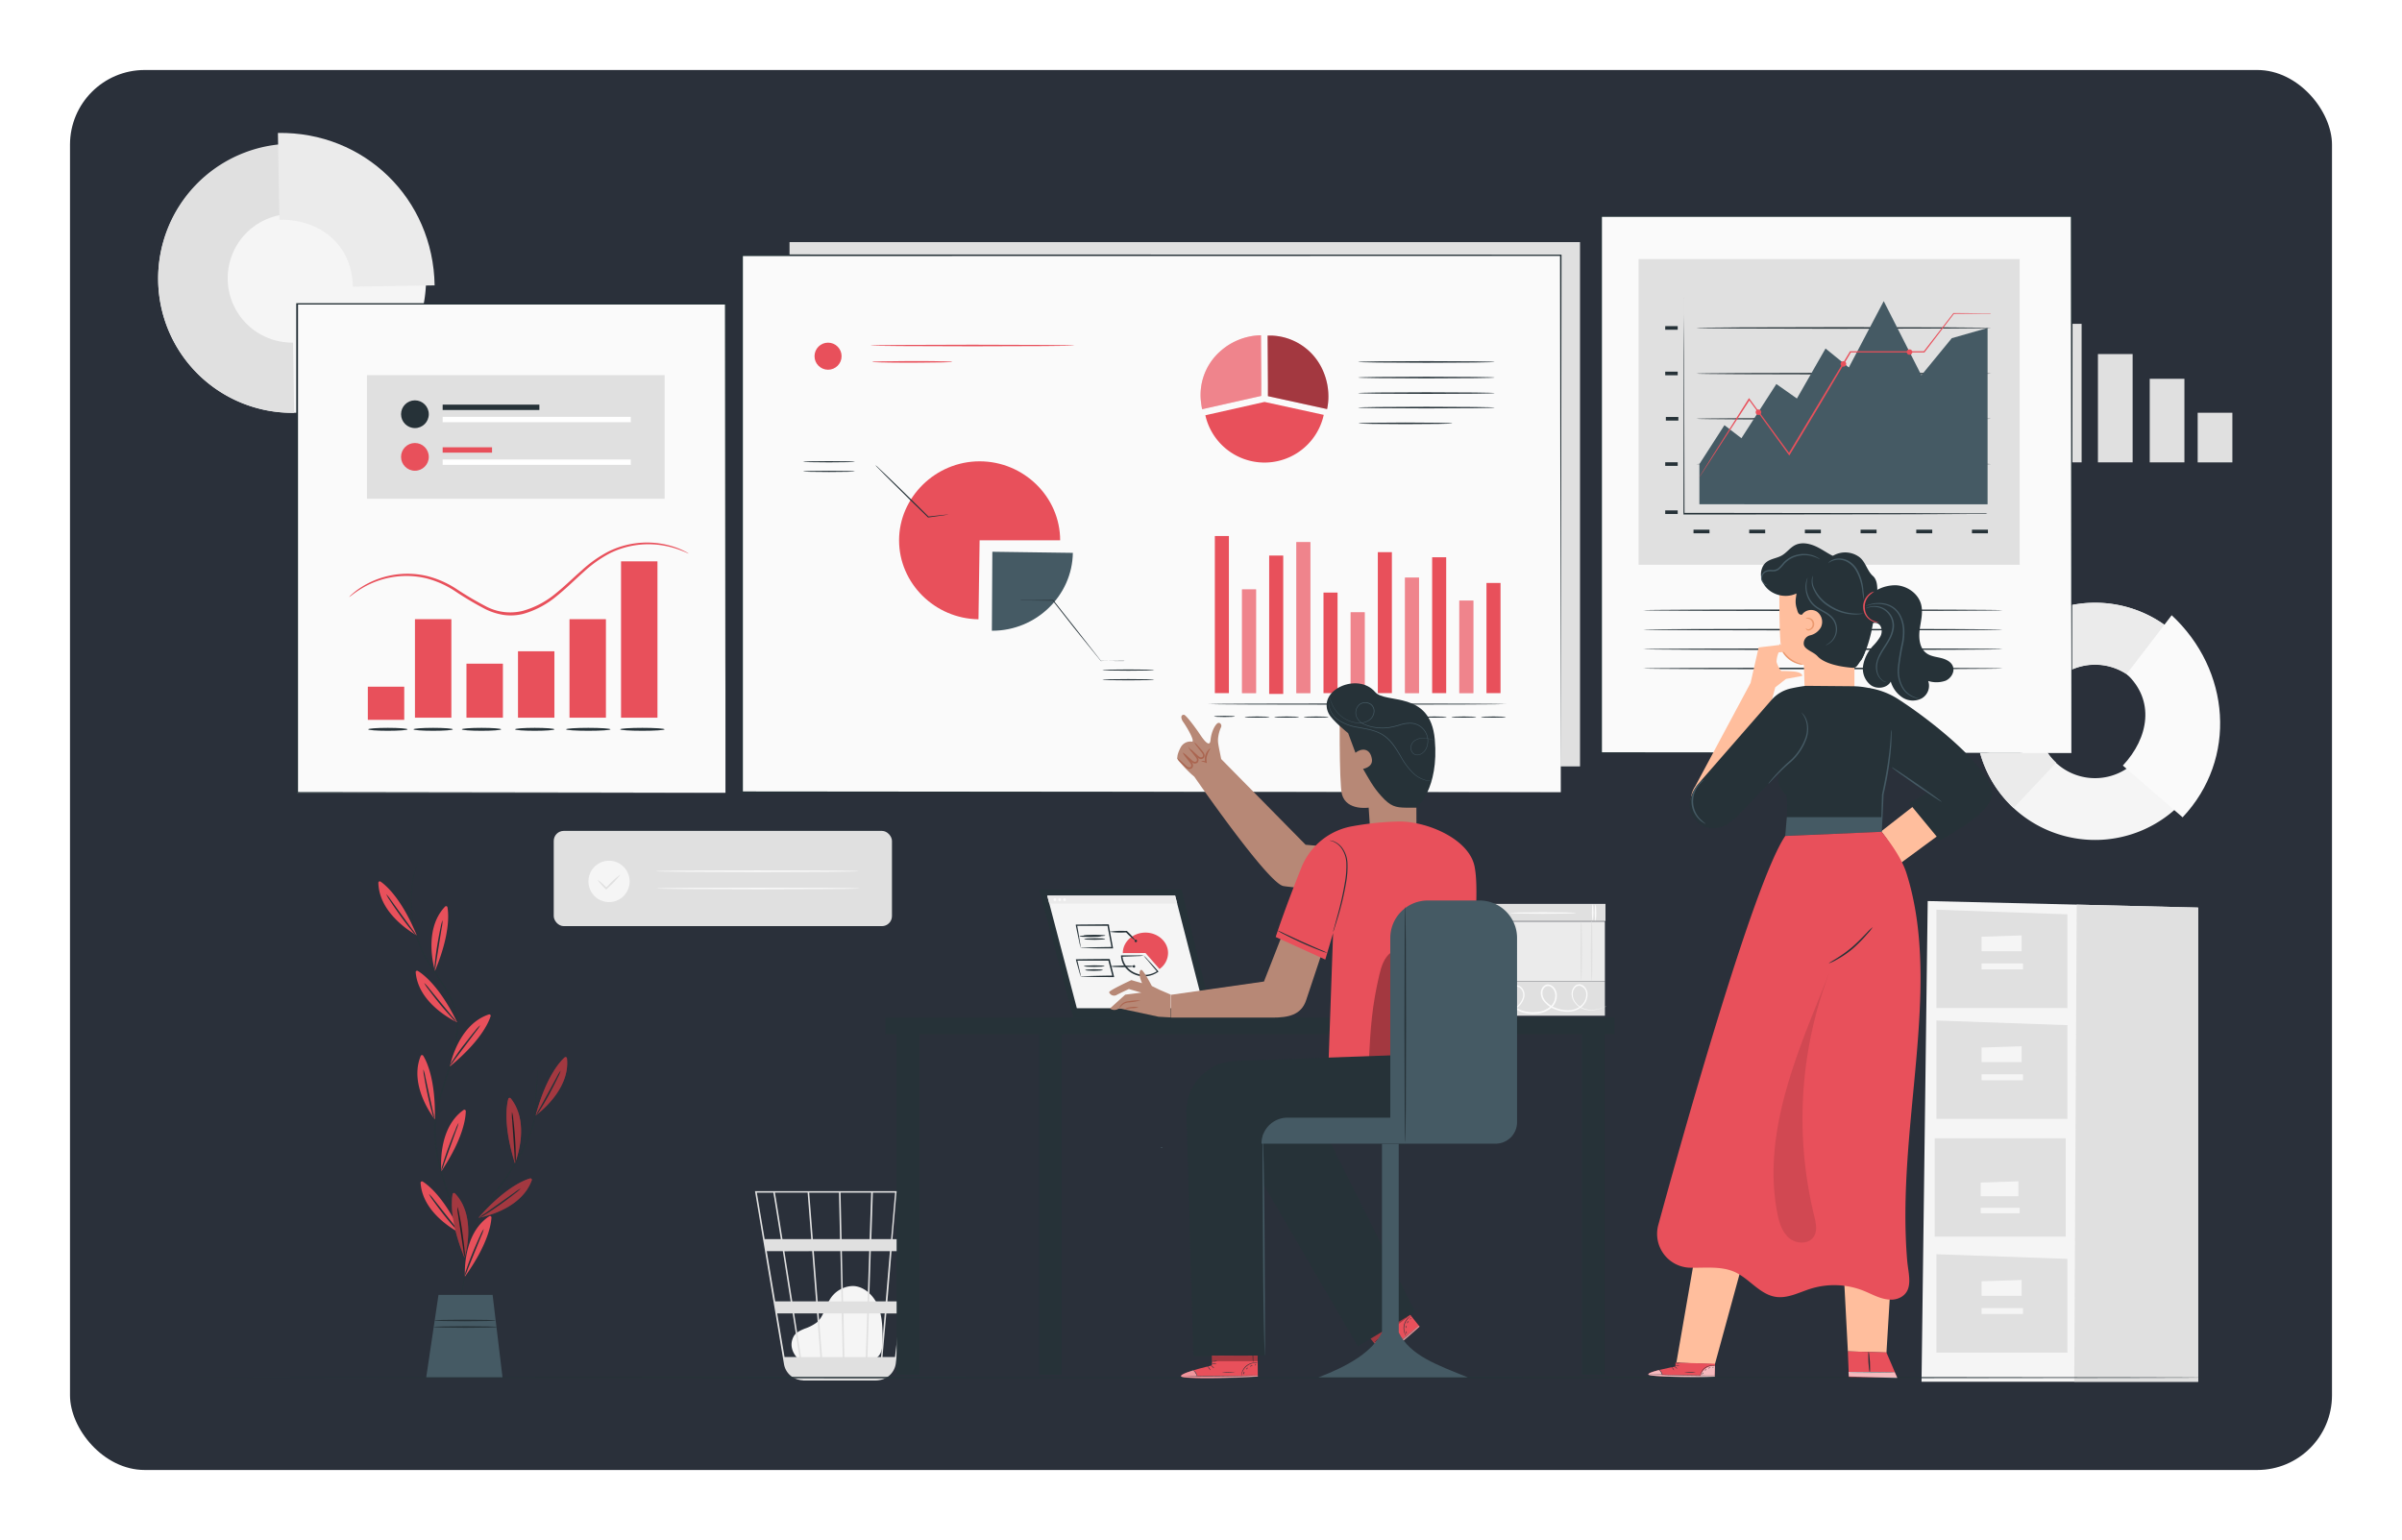 <svg xmlns="http://www.w3.org/2000/svg" xmlns:xlink="http://www.w3.org/1999/xlink" width="772" height="495" viewBox="0 0 772 495">
  <defs>
    <filter id="Rectangle_133" x="0" y="0" width="772" height="495" filterUnits="userSpaceOnUse">
      <feOffset dx="2" dy="4" input="SourceAlpha"/>
      <feGaussianBlur stdDeviation="7.5" result="blur"/>
      <feFlood flood-opacity="0.161"/>
      <feComposite operator="in" in2="blur"/>
      <feComposite in="SourceGraphic"/>
    </filter>
  </defs>
  <g id="Group_131" data-name="Group 131" transform="translate(-984.5 -312.5)">
    <g transform="matrix(1, 0, 0, 1, 984.5, 312.5)" filter="url(#Rectangle_133)">
      <rect id="Rectangle_133-2" data-name="Rectangle 133" width="727" height="450" rx="24" transform="translate(20.5 18.5)" fill="#2a303a"/>
    </g>
    <g id="_4" data-name="4" transform="translate(1035.335 355.227)">
      <g id="Background_Complete" data-name="Background Complete" transform="translate(0 0)">
        <rect id="Rectangle_76" data-name="Rectangle 76" width="5.531" height="41.386" transform="translate(423.776 253.341) rotate(-90)" fill="#e0e0e0"/>
        <ellipse id="Ellipse_76" data-name="Ellipse 76" cx="0.256" cy="2.588" rx="0.256" ry="2.588" transform="translate(429.159 248.046)" fill="#fafafa"/>
        <ellipse id="Ellipse_77" data-name="Ellipse 77" cx="0.256" cy="2.588" rx="0.256" ry="2.588" transform="translate(428.264 247.928)" fill="#fafafa"/>
        <ellipse id="Ellipse_78" data-name="Ellipse 78" cx="0.256" cy="2.588" rx="0.256" ry="2.588" transform="translate(461.707 248.046)" fill="#fafafa"/>
        <ellipse id="Ellipse_79" data-name="Ellipse 79" cx="0.256" cy="2.588" rx="0.256" ry="2.588" transform="translate(460.801 247.928)" fill="#fafafa"/>
        <ellipse id="Ellipse_80" data-name="Ellipse 80" cx="10.59" cy="0.256" rx="10.59" ry="0.256" transform="translate(434.484 250.487)" fill="#fafafa"/>
        <rect id="Rectangle_77" data-name="Rectangle 77" width="11.053" height="41.386" transform="translate(423.598 283.763) rotate(-90)" fill="#e0e0e0"/>
        <path id="Path_181" data-name="Path 181" d="M508.528,332.438a.983.983,0,0,1-.226.128c-.148.079-.384.187-.689.315a11.986,11.986,0,0,1-2.8.807,7.312,7.312,0,0,1-4.557-.65,6.053,6.053,0,0,1-2.165-1.968,4.557,4.557,0,0,1-.748-3.189,3.356,3.356,0,0,1,.758-1.644,2.175,2.175,0,0,1,1.742-.8,2.51,2.51,0,0,1,1.752.984,3.425,3.425,0,0,1,.8,1.89,5.02,5.02,0,0,1-1.427,3.937,6.3,6.3,0,0,1-3.937,1.968,10.56,10.56,0,0,1-4.616-.571,8.513,8.513,0,0,1-4.035-2.706,4.439,4.439,0,0,1-.984-2.392,3.1,3.1,0,0,1,.886-2.48,1.968,1.968,0,0,1,1.3-.571,2.362,2.362,0,0,1,1.348.384,3.592,3.592,0,0,1,1.525,2.234,5.206,5.206,0,0,1-1.634,4.872,8.14,8.14,0,0,1-4.655,1.9,11.475,11.475,0,0,1-4.832-.472,6.673,6.673,0,0,1-3.671-2.854,4.921,4.921,0,0,1-.463-4.39,2.313,2.313,0,0,1,1.693-1.427,2.667,2.667,0,0,1,2.087.5,3.455,3.455,0,0,1,.984,3.73,6.437,6.437,0,0,1-2.086,2.953,9.389,9.389,0,0,1-5.679,2.2,9.153,9.153,0,0,1-6.889-2.756,6.762,6.762,0,0,1-.492-.571.983.983,0,0,1-.148-.217,10.521,10.521,0,0,0,3.081,2.342,9.006,9.006,0,0,0,4.39.915,9.133,9.133,0,0,0,5.453-2.195,6.091,6.091,0,0,0,1.968-2.775,3.051,3.051,0,0,0-.856-3.268,2.234,2.234,0,0,0-1.742-.413,1.85,1.85,0,0,0-1.358,1.171,4.439,4.439,0,0,0,.453,3.937,6.191,6.191,0,0,0,3.425,2.628,11.013,11.013,0,0,0,4.616.443,7.648,7.648,0,0,0,4.37-1.772,4.7,4.7,0,0,0,1.476-4.37,3.081,3.081,0,0,0-1.289-1.909,1.585,1.585,0,0,0-2.018.118,2.589,2.589,0,0,0-.718,2.077,3.937,3.937,0,0,0,.837,2.116,8.041,8.041,0,0,0,3.789,2.549,10.108,10.108,0,0,0,4.4.571,5.836,5.836,0,0,0,3.7-1.781,4.587,4.587,0,0,0,1.329-3.563,2.638,2.638,0,0,0-2.146-2.48,1.781,1.781,0,0,0-1.437.65,2.952,2.952,0,0,0-.689,1.457,4.213,4.213,0,0,0,.669,2.953,5.778,5.778,0,0,0,2.027,1.89,7.165,7.165,0,0,0,4.39.7,13.14,13.14,0,0,0,2.8-.7A5.354,5.354,0,0,1,508.528,332.438Z" transform="translate(-43.012 -51.785)" fill="#fafafa"/>
        <rect id="Rectangle_78" data-name="Rectangle 78" width="19.182" height="37.685" transform="translate(427.299 272.681) rotate(-90)" fill="#ebebeb"/>
        <ellipse id="Ellipse_81" data-name="Ellipse 81" cx="0.256" cy="9.281" rx="0.256" ry="9.281" transform="translate(433.303 254.168)" fill="#e0e0e0"/>
        <ellipse id="Ellipse_82" data-name="Ellipse 82" cx="0.256" cy="9.163" rx="0.256" ry="9.163" transform="translate(436.157 253.922)" fill="#e0e0e0"/>
        <ellipse id="Ellipse_83" data-name="Ellipse 83" cx="0.256" cy="9.655" rx="0.256" ry="9.655" transform="translate(460.467 253.302)" fill="#e0e0e0"/>
        <ellipse id="Ellipse_84" data-name="Ellipse 84" cx="0.256" cy="9.399" rx="0.256" ry="9.399" transform="translate(457.111 253.568)" fill="#e0e0e0"/>
        <rect id="Rectangle_79" data-name="Rectangle 79" width="254.063" height="168.525" transform="translate(202.92 35.094)" fill="#e0e0e0"/>
        <path id="Path_182" data-name="Path 182" d="M36.22,94.871a43.049,43.049,0,1,1,43.738,42.547A43.049,43.049,0,0,1,36.22,94.871Zm63.619-.984a21.043,21.043,0,1,1,0-.049Z" transform="translate(-36.214 -47.455)" fill="#f5f5f5"/>
        <path id="Path_183" data-name="Path 183" d="M36.22,94.865A43.207,43.207,0,0,1,78.541,50.93L78.9,73.5a20.671,20.671,0,0,0,.659,41.337l.364,22.568A43.187,43.187,0,0,1,36.22,94.865Z" transform="translate(-36.213 -47.449)" fill="#e0e0e0"/>
        <path id="Path_184" data-name="Path 184" d="M75.32,47.4c27.764-.453,49.919,21.1,50.362,48.994L99.4,96.817C99.187,83.481,89.04,75.086,75.783,75.292Z" transform="translate(-36.831 -47.393)" fill="#ebebeb"/>
        <path id="Path_185" data-name="Path 185" d="M245.412,447.621c-1.1-.984-3.573-3.937-1.673-7.45.7-1.279,2.175-1.919,3.523-2.48a14.3,14.3,0,0,0,3.858-1.968c2.1-1.781,2.667-4.744,4.065-7.116a8.858,8.858,0,0,1,7.716-4.626c3.6.167,6.6,3.11,7.972,6.456s1.407,7.076,1.437,10.7c0,1.968-.069,4.262-1.545,5.61s-3.4,1.26-5.236,1.211l-19.684-.6" transform="translate(-39.48 -53.341)" fill="#f5f5f5"/>
        <path id="Path_186" data-name="Path 186" d="M282.879,393H231.11l9.32,55.608a6.21,6.21,0,0,0,4.419,4.921l.177.049a2.659,2.659,0,0,1,.463.118,6.485,6.485,0,0,0,1.053.118v.049h23.326a6.493,6.493,0,0,0,1.27-.128,6.23,6.23,0,0,0,5.236-5.433l4.5-38.315.207-1.526h0l1.781-15.176Zm-9.763,35.431H267.8l.531-16.141h6.151Zm1.89-16.141h5.088l-1.85,16.141h-4.567Zm-15.176,34.024-.285-14.005h7.647l-.463,14.015ZM251.562,432.3h7.431l.325,14.015h-6.663Zm.571,14.015H245.9L243.708,432.3h7.342Zm-.876-17.883-1.25-16.141h8.553l.374,16.141Zm8.159,0-.374-16.141h8.779l-.531,16.141Zm-.463-20.009-.344-14.94h9.842l-.492,14.94Zm-.512,0H249.7l-1.161-14.94H258.1Zm-9.252,0h-9.252l-.915-5.777c-.984-6.043-1.329-8.317-1.526-9.173h10.531Zm.305,3.868,1.25,16.141H243.1l-.778-4.921-1.762-11.19Zm-6.889,16.141h-5L234.9,412.29h5.157c.787,5,1.634,10.551,2.52,16.141Zm.61,3.868,2.195,14.015h-4.8L238.255,432.3Zm24.024,14.015L267.7,432.3h5.108l-1.2,14.015Zm1.26-37.892.492-14.94h7.136l-1.279,14.94Zm-31.495-14.94c.207,1.083,1.152,6.958,2.411,14.94h-5.2l-2.51-14.94ZM276.1,446.324h-4.006l1.23-14.015h4.449Zm4.449-37.892h-5.256l1.279-14.94h5.689Z" transform="translate(-39.292 -52.852)" fill="#e0e0e0"/>
        <rect id="Rectangle_80" data-name="Rectangle 80" width="11.151" height="44.525" transform="translate(607.044 61.362)" fill="#e0e0e0"/>
        <rect id="Rectangle_81" data-name="Rectangle 81" width="11.151" height="34.811" transform="translate(623.441 71.076)" fill="#e0e0e0"/>
        <rect id="Rectangle_82" data-name="Rectangle 82" width="11.151" height="26.859" transform="translate(640.084 79.029)" fill="#e0e0e0"/>
        <rect id="Rectangle_83" data-name="Rectangle 83" width="11.151" height="15.954" transform="translate(655.497 89.944)" fill="#e0e0e0"/>
        <path id="Path_187" data-name="Path 187" d="M694.294,211.086a38.571,38.571,0,0,0-54.23,1.84,38.02,38.02,0,0,0,1.85,53.9,38.571,38.571,0,0,0,54.23-1.84,38.02,38.02,0,0,0-1.85-53.9ZM681.5,251.438a18.444,18.444,0,0,1-25.924.876,18.178,18.178,0,0,1-.886-25.776,18.444,18.444,0,0,1,25.924-.876,18.178,18.178,0,0,1,.9,25.737Z" transform="translate(-45.588 -49.817)" fill="#f5f5f5"/>
        <path id="Path_188" data-name="Path 188" d="M640.075,212.916a38.571,38.571,0,0,1,54.23-1.84L680.634,225.6a18.444,18.444,0,0,0-25.924.876,18.178,18.178,0,0,0,.886,25.776L641.925,266.8a38.02,38.02,0,0,1-1.85-53.885Z" transform="translate(-45.589 -49.816)" fill="#ebebeb"/>
        <path id="Path_189" data-name="Path 189" d="M693.488,204.91C712.424,222.5,714.7,251.079,697,269.868L677.79,253.225c8.454-9.005,10.295-21.023,1.24-29.428Z" transform="translate(-46.347 -49.881)" fill="#fafafa"/>
        <rect id="Rectangle_84" data-name="Rectangle 84" width="108.705" height="30.619" rx="3.23" transform="translate(127.136 224.347)" fill="#e0e0e0"/>
        <path id="Path_190" data-name="Path 190" d="M188.491,295.916a6.6,6.6,0,0,1-9.311.984,6.673,6.673,0,0,1-.984-9.35,6.6,6.6,0,0,1,9.311-.984,6.673,6.673,0,0,1,.984,9.35Z" transform="translate(-38.433 -51.147)" fill="#f5f5f5"/>
        <path id="Path_191" data-name="Path 191" d="M187.091,289.56a26.978,26.978,0,0,1-3.563,3.848l-.876.846-.177.177-.167-.177a18.7,18.7,0,0,1-2.657-3.022,18.7,18.7,0,0,1,3.012,2.677h-.354l.866-.856a27.007,27.007,0,0,1,3.917-3.494Z" transform="translate(-38.479 -51.218)" fill="#e0e0e0"/>
        <ellipse id="Ellipse_85" data-name="Ellipse 85" cx="32.587" cy="0.256" rx="32.587" ry="0.256" transform="translate(159.969 237.053)" fill="#fafafa"/>
        <ellipse id="Ellipse_86" data-name="Ellipse 86" cx="32.587" cy="0.256" rx="32.587" ry="0.256" transform="translate(160.264 242.604)" fill="#fafafa"/>
        <path id="Path_192" data-name="Path 192" d="M577.828,250.86,575.84,405.38h88.9V252.966Z" transform="translate(-9.099 -3.965)" fill="#f5f5f5"/>
        <path id="Path_193" data-name="Path 193" d="M626.507,252.04,625.72,405.4h39.811V252.985Z" transform="translate(-9.887 -3.984)" fill="#e0e0e0"/>
        <path id="Path_194" data-name="Path 194" d="M580.7,253.69v31.6h42.114V255.176Z" transform="translate(-9.176 -4.01)" fill="#e0e0e0"/>
        <path id="Path_195" data-name="Path 195" d="M595.45,262.513v4.665h12.883V262.09Z" transform="translate(-9.409 -4.143)" fill="#f5f5f5"/>
        <rect id="Rectangle_85" data-name="Rectangle 85" width="13.306" height="1.909" transform="translate(586.041 266.963)" fill="#f5f5f5"/>
        <path id="Path_196" data-name="Path 196" d="M580.7,366.21v31.613h42.114V367.706Z" transform="translate(-9.176 -5.787)" fill="#e0e0e0"/>
        <path id="Path_197" data-name="Path 197" d="M595.45,375.043v4.665h12.883V374.62Z" transform="translate(-9.409 -5.92)" fill="#f5f5f5"/>
        <rect id="Rectangle_86" data-name="Rectangle 86" width="13.306" height="1.909" transform="translate(586.041 377.715)" fill="#f5f5f5"/>
        <path id="Path_198" data-name="Path 198" d="M580.7,289.88v31.613h42.114V291.376Z" transform="translate(-9.176 -4.582)" fill="#e0e0e0"/>
        <path id="Path_199" data-name="Path 199" d="M595.45,298.713v4.665h12.883V298.29Z" transform="translate(-9.409 -4.714)" fill="#f5f5f5"/>
        <rect id="Rectangle_87" data-name="Rectangle 87" width="13.306" height="1.909" transform="translate(586.041 302.591)" fill="#f5f5f5"/>
        <rect id="Rectangle_88" data-name="Rectangle 88" width="42.114" height="31.603" transform="translate(570.973 323.151)" fill="#e0e0e0"/>
        <path id="Path_200" data-name="Path 200" d="M595.18,342.8v4.39h12.106V342.4Z" transform="translate(-9.404 -5.411)" fill="#f5f5f5"/>
        <rect id="Rectangle_89" data-name="Rectangle 89" width="12.509" height="1.791" transform="translate(585.776 345.473)" fill="#f5f5f5"/>
      </g>
      <g id="Floor" transform="translate(7.88 399.821)">
        <path id="Path_201" data-name="Path 201" d="M695.331,453.886c0,.138-145.771.256-325.536.256s-325.575-.148-325.575-.256,145.731-.256,325.565-.256S695.331,453.748,695.331,453.886Z" transform="translate(-44.22 -453.63)" fill="#263238"/>
      </g>
      <g id="Screens" transform="translate(44.374 26.482)">
        <rect id="Rectangle_90" data-name="Rectangle 90" width="263.107" height="172.58" transform="translate(143.32 12.844)" fill="#fafafa"/>
        <path id="Path_202" data-name="Path 202" d="M490.024,259.926l-.246-172.58.207.207L226.9,87.6h0l.256-.256v172.58l-.236-.236,263.107.236-263.107.236h-.236V87.09h.276l263.088.049h.207v.207C490.1,192.607,490.024,258.253,490.024,259.926Z" transform="translate(-83.596 -74.502)" fill="#263238"/>
        <path id="Path_203" data-name="Path 203" d="M308.618,184.18l25.875.354c-.2,13.779-11.81,25.028-25.875,25.028h-.148Z" transform="translate(-84.888 -76.036)" fill="#455a64"/>
        <path id="Path_204" data-name="Path 204" d="M351.557,219.476a2.589,2.589,0,0,1-.551,0h-1.585l-5.777.069h-.059v-.059l-8.6-10.629-6.889-8.779.138.069-7.618-.069h-2.126a4.124,4.124,0,0,1-.758-.049,4.113,4.113,0,0,1,.758-.049h2.126l7.618-.069h.079l.049.069,6.889,8.74,8.464,10.826-.118-.059,5.777.069h1.585A2.609,2.609,0,0,1,351.557,219.476Z" transform="translate(-85.034 -76.284)" fill="#263238"/>
        <ellipse id="Ellipse_87" data-name="Ellipse 87" cx="8.376" cy="0.197" rx="8.376" ry="0.197" transform="translate(259.053 145.977)" fill="#263238"/>
        <ellipse id="Ellipse_88" data-name="Ellipse 88" cx="8.376" cy="0.197" rx="8.376" ry="0.197" transform="translate(259.053 149.078)" fill="#263238"/>
        <path id="Path_205" data-name="Path 205" d="M304.045,180.033l-.364,25.383c-14.054-.2-25.52-11.594-25.52-25.383s11.682-25.392,25.885-25.392,25.885,11.456,25.885,25.392Z" transform="translate(-84.409 -75.569)" fill="#e8505b"/>
        <path id="Path_206" data-name="Path 206" d="M293.815,171.746a1.673,1.673,0,0,1-.453.108l-1.289.207-4.645.65h-.079l-.059-.059-6.2-6.033c-2.953-2.953-5.659-5.58-7.588-7.519l-2.264-2.313a6.82,6.82,0,0,1-.8-.886,6.835,6.835,0,0,1,.905.777L273.7,158.9c1.968,1.89,4.685,4.518,7.667,7.441l6.151,6.082h-.138l4.665-.512,1.3-.118a1.663,1.663,0,0,1,.472-.049Z" transform="translate(-84.287 -75.589)" fill="#263238"/>
        <ellipse id="Ellipse_89" data-name="Ellipse 89" cx="8.376" cy="0.197" rx="8.376" ry="0.197" transform="translate(162.856 79.012)" fill="#263238"/>
        <ellipse id="Ellipse_90" data-name="Ellipse 90" cx="8.376" cy="0.197" rx="8.376" ry="0.197" transform="translate(162.856 82.112)" fill="#263238"/>
        <path id="Path_207" data-name="Path 207" d="M396.137,129.227l-.1-15.747a20.127,20.127,0,0,0-13.011,5.078,18.7,18.7,0,0,0-6.269,16.338,22.324,22.324,0,0,0,.364,2.293v.059h0l19-4.281Z" transform="translate(-85.965 -74.919)" fill="#e8505b"/>
        <g id="Group_20" data-name="Group 20" transform="translate(290.657 38.561)" opacity="0.3">
          <path id="Path_208" data-name="Path 208" d="M396.137,129.227l-.1-15.747a20.127,20.127,0,0,0-13.011,5.078,18.7,18.7,0,0,0-6.269,16.338,22.324,22.324,0,0,0,.364,2.293v.059h0l19-4.281Z" transform="translate(-376.622 -113.48)" fill="#fff"/>
        </g>
        <path id="Path_209" data-name="Path 209" d="M416.078,124.377a18.7,18.7,0,0,0-15.344-10.738l-.6-.049H398.51l.1,15.747v3.71l19.015,4.153h0a18.756,18.756,0,0,0,.423-4.094,20.472,20.472,0,0,0-1.968-8.73Z" transform="translate(-86.31 -74.921)" fill="#e8505b"/>
        <g id="Group_21" data-name="Group 21" transform="translate(312.2 38.669)" opacity="0.3">
          <path id="Path_210" data-name="Path 210" d="M416.078,124.377a18.7,18.7,0,0,0-15.344-10.738l-.6-.049H398.51l.1,15.747v3.71l19.015,4.153h0a18.756,18.756,0,0,0,.423-4.094,20.472,20.472,0,0,0-1.968-8.73Z" transform="translate(-398.51 -113.59)"/>
        </g>
        <path id="Path_211" data-name="Path 211" d="M397.185,135.25l-19.005,4.281a19.487,19.487,0,0,0,38.049-.128l-19.015-4.153" transform="translate(-85.989 -75.263)" fill="#e8505b"/>
        <ellipse id="Ellipse_91" data-name="Ellipse 91" cx="21.948" cy="0.256" rx="21.948" ry="0.256" transform="translate(341.283 56.887)" fill="#263238"/>
        <ellipse id="Ellipse_92" data-name="Ellipse 92" cx="21.948" cy="0.256" rx="21.948" ry="0.256" transform="translate(341.283 51.887)" fill="#263238"/>
        <ellipse id="Ellipse_93" data-name="Ellipse 93" cx="21.948" cy="0.256" rx="21.948" ry="0.256" transform="translate(341.283 46.878)" fill="#263238"/>
        <ellipse id="Ellipse_94" data-name="Ellipse 94" cx="21.948" cy="0.256" rx="21.948" ry="0.256" transform="translate(341.283 61.542)" fill="#263238"/>
        <ellipse id="Ellipse_95" data-name="Ellipse 95" cx="15.078" cy="0.256" rx="15.078" ry="0.256" transform="translate(341.431 66.611)" fill="#263238"/>
        <rect id="Rectangle_91" data-name="Rectangle 91" width="4.518" height="50.5" transform="translate(295.242 103.086)" fill="#e8505b"/>
        <rect id="Rectangle_92" data-name="Rectangle 92" width="4.518" height="33.345" transform="translate(303.972 120.24)" fill="#e8505b"/>
        <rect id="Rectangle_93" data-name="Rectangle 93" width="4.518" height="44.476" transform="translate(312.702 109.365)" fill="#e8505b"/>
        <rect id="Rectangle_94" data-name="Rectangle 94" width="4.518" height="48.551" transform="translate(321.431 105.034)" fill="#e8505b"/>
        <rect id="Rectangle_95" data-name="Rectangle 95" width="4.518" height="32.321" transform="translate(330.161 121.264)" fill="#e8505b"/>
        <rect id="Rectangle_96" data-name="Rectangle 96" width="4.518" height="25.983" transform="translate(338.891 127.602)" fill="#e8505b"/>
        <rect id="Rectangle_97" data-name="Rectangle 97" width="4.518" height="45.313" transform="translate(347.621 108.272)" fill="#e8505b"/>
        <rect id="Rectangle_98" data-name="Rectangle 98" width="4.518" height="37.144" transform="translate(356.351 116.441)" fill="#e8505b"/>
        <rect id="Rectangle_99" data-name="Rectangle 99" width="4.518" height="43.669" transform="translate(365.081 109.916)" fill="#e8505b"/>
        <rect id="Rectangle_100" data-name="Rectangle 100" width="4.518" height="29.753" transform="translate(373.811 123.833)" fill="#e8505b"/>
        <rect id="Rectangle_101" data-name="Rectangle 101" width="4.518" height="35.412" transform="translate(382.541 118.173)" fill="#e8505b"/>
        <path id="Path_212" data-name="Path 212" d="M474.913,233.927c0,.1-21.446.187-47.9.187s-47.9-.079-47.9-.187,21.446-.187,47.9-.187S474.913,233.819,474.913,233.927Z" transform="translate(-86.004 -76.818)" fill="#263238"/>
        <ellipse id="Ellipse_96" data-name="Ellipse 96" cx="3.356" cy="0.187" rx="3.356" ry="0.187" transform="translate(294.986 160.888)" fill="#263238"/>
        <ellipse id="Ellipse_97" data-name="Ellipse 97" cx="4.006" cy="0.187" rx="4.006" ry="0.187" transform="translate(304.808 161.095)" fill="#263238"/>
        <ellipse id="Ellipse_98" data-name="Ellipse 98" cx="4.006" cy="0.187" rx="4.006" ry="0.187" transform="translate(314.306 161.095)" fill="#263238"/>
        <ellipse id="Ellipse_99" data-name="Ellipse 99" cx="4.006" cy="0.187" rx="4.006" ry="0.187" transform="translate(323.794 161.095)" fill="#263238"/>
        <ellipse id="Ellipse_100" data-name="Ellipse 100" cx="4.006" cy="0.187" rx="4.006" ry="0.187" transform="translate(333.291 161.095)" fill="#263238"/>
        <ellipse id="Ellipse_101" data-name="Ellipse 101" cx="4.006" cy="0.187" rx="4.006" ry="0.187" transform="translate(342.779 161.095)" fill="#263238"/>
        <ellipse id="Ellipse_102" data-name="Ellipse 102" cx="4.006" cy="0.187" rx="4.006" ry="0.187" transform="translate(352.276 161.095)" fill="#263238"/>
        <ellipse id="Ellipse_103" data-name="Ellipse 103" cx="4.006" cy="0.187" rx="4.006" ry="0.187" transform="translate(361.774 161.095)" fill="#263238"/>
        <ellipse id="Ellipse_104" data-name="Ellipse 104" cx="4.006" cy="0.187" rx="4.006" ry="0.187" transform="translate(371.262 161.095)" fill="#263238"/>
        <ellipse id="Ellipse_105" data-name="Ellipse 105" cx="4.006" cy="0.187" rx="4.006" ry="0.187" transform="translate(380.759 161.095)" fill="#263238"/>
        <g id="Group_22" data-name="Group 22" transform="translate(303.972 120.24)" opacity="0.3">
          <rect id="Rectangle_102" data-name="Rectangle 102" width="4.518" height="33.345" transform="translate(0)" fill="#fff"/>
        </g>
        <g id="Group_23" data-name="Group 23" transform="translate(321.431 105.034)" opacity="0.3">
          <rect id="Rectangle_103" data-name="Rectangle 103" width="4.518" height="48.551" fill="#fff"/>
        </g>
        <g id="Group_24" data-name="Group 24" transform="translate(338.891 127.602)" opacity="0.3">
          <rect id="Rectangle_104" data-name="Rectangle 104" width="4.518" height="25.983" fill="#fff"/>
        </g>
        <g id="Group_25" data-name="Group 25" transform="translate(356.351 116.441)" opacity="0.3">
          <rect id="Rectangle_105" data-name="Rectangle 105" width="4.518" height="37.144" fill="#fff"/>
        </g>
        <g id="Group_26" data-name="Group 26" transform="translate(373.811 123.833)" opacity="0.3">
          <rect id="Rectangle_106" data-name="Rectangle 106" width="4.518" height="29.753" fill="#fff"/>
        </g>
        <circle id="Ellipse_106" data-name="Ellipse 106" cx="4.35" cy="4.35" r="4.35" transform="translate(166.577 40.933)" fill="#e8505b"/>
        <ellipse id="Ellipse_107" data-name="Ellipse 107" cx="32.774" cy="0.256" rx="32.774" ry="0.256" transform="translate(184.558 41.592)" fill="#e8505b"/>
        <path id="Path_213" data-name="Path 213" d="M295.146,122.166a3.936,3.936,0,0,1-.984.1c-.65,0-1.6.059-2.766.079-2.342,0-5.571.079-9.133.079s-6.8,0-9.133-.079c-1.171,0-2.116-.049-2.766-.079a3.935,3.935,0,0,1-.984-.1,3.938,3.938,0,0,1,.984-.1c.65,0,1.6-.059,2.766-.079,2.342,0,5.571-.079,9.133-.079s6.8,0,9.133.079c1.171,0,2.116.049,2.766.079A3.937,3.937,0,0,1,295.146,122.166Z" transform="translate(-84.271 -75.052)" fill="#e8505b"/>
        <rect id="Rectangle_107" data-name="Rectangle 107" width="137.7" height="157.158" transform="translate(0.256 28.463)" fill="#fafafa"/>
        <path id="Path_214" data-name="Path 214" d="M219.266,260.374V248.958c0-7.421,0-18.277-.059-32.065,0-27.558-.069-66.818-.118-113.676l.226.226H81.625l.256-.256V260.345l-.217-.217,99.729.148,27.922.059h.089l-27.873.059L81.517,260.5H81.3V103H219.482v.226c0,46.927-.089,86.236-.118,113.823,0,13.779,0,24.605-.059,32.016v10.59C219.266,260.138,219.266,260.374,219.266,260.374Z" transform="translate(-81.3 -74.753)" fill="#263238"/>
        <path id="Path_215" data-name="Path 215" d="M207.7,184.7c0,.1-1.526-.768-4.429-1.683a28.463,28.463,0,0,0-12.7-.984,27.755,27.755,0,0,0-8.376,2.687,39.457,39.457,0,0,0-8.238,5.905c-2.7,2.382-5.384,5.088-8.474,7.588a29.221,29.221,0,0,1-10.826,5.856,16.348,16.348,0,0,1-6.319.384,20.461,20.461,0,0,1-5.846-1.811,102.175,102.175,0,0,1-9.842-5.826,30.58,30.58,0,0,0-9.222-4.134,27.381,27.381,0,0,0-8.769-.669,28.247,28.247,0,0,0-12.106,3.937c-2.6,1.585-3.819,2.785-3.937,2.7a6.032,6.032,0,0,1,.876-.866,21.042,21.042,0,0,1,2.815-2.146,27.617,27.617,0,0,1,21.249-3.72,31.052,31.052,0,0,1,9.488,4.153,104.843,104.843,0,0,0,9.734,5.728,16.672,16.672,0,0,0,11.545,1.348,28.542,28.542,0,0,0,10.61-5.58c3.041-2.441,5.738-5.138,8.474-7.519a39.652,39.652,0,0,1,8.454-5.964,28.05,28.05,0,0,1,21.544-1.4,22.5,22.5,0,0,1,3.248,1.4,6.091,6.091,0,0,1,1.043.62Z" transform="translate(-81.574 -75.988)" fill="#e8505b"/>
        <rect id="Rectangle_108" data-name="Rectangle 108" width="11.702" height="31.662" transform="translate(38.158 129.817)" fill="#e8505b"/>
        <rect id="Rectangle_109" data-name="Rectangle 109" width="11.702" height="31.662" transform="translate(87.83 129.817)" fill="#e8505b"/>
        <rect id="Rectangle_110" data-name="Rectangle 110" width="11.702" height="50.254" transform="translate(104.395 111.225)" fill="#e8505b"/>
        <rect id="Rectangle_111" data-name="Rectangle 111" width="11.702" height="10.659" transform="translate(23.011 151.518)" fill="#e8505b"/>
        <rect id="Rectangle_112" data-name="Rectangle 112" width="11.712" height="17.361" transform="translate(54.712 144.117)" fill="#e8505b"/>
        <rect id="Rectangle_113" data-name="Rectangle 113" width="11.702" height="21.347" transform="translate(71.276 140.131)" fill="#e8505b"/>
        <ellipse id="Ellipse_108" data-name="Ellipse 108" cx="6.328" cy="0.472" rx="6.328" ry="0.472" transform="translate(37.685 164.746)" fill="#263238"/>
        <ellipse id="Ellipse_109" data-name="Ellipse 109" cx="6.328" cy="0.472" rx="6.328" ry="0.472" transform="translate(23.119 164.746)" fill="#263238"/>
        <ellipse id="Ellipse_110" data-name="Ellipse 110" cx="7.145" cy="0.472" rx="7.145" ry="0.472" transform="translate(104.109 164.746)" fill="#263238"/>
        <ellipse id="Ellipse_111" data-name="Ellipse 111" cx="7.145" cy="0.472" rx="7.145" ry="0.472" transform="translate(86.718 164.746)" fill="#263238"/>
        <ellipse id="Ellipse_112" data-name="Ellipse 112" cx="6.328" cy="0.472" rx="6.328" ry="0.472" transform="translate(70.331 164.746)" fill="#263238"/>
        <ellipse id="Ellipse_113" data-name="Ellipse 113" cx="6.328" cy="0.472" rx="6.328" ry="0.472" transform="translate(53.216 164.746)" fill="#263238"/>
        <rect id="Rectangle_114" data-name="Rectangle 114" width="95.675" height="39.732" transform="translate(22.735 51.375)" fill="#e0e0e0"/>
        <circle id="Ellipse_114" data-name="Ellipse 114" cx="4.458" cy="4.458" r="4.458" transform="translate(33.689 59.475)" fill="#263238"/>
        <rect id="Rectangle_115" data-name="Rectangle 115" width="31.081" height="1.722" transform="translate(47.065 60.853)" fill="#263238"/>
        <rect id="Rectangle_116" data-name="Rectangle 116" width="60.46" height="1.722" transform="translate(47.065 64.78)" fill="#fff"/>
        <circle id="Ellipse_115" data-name="Ellipse 115" cx="4.458" cy="4.458" r="4.458" transform="translate(33.689 73.185)" fill="#e8505b"/>
        <rect id="Rectangle_117" data-name="Rectangle 117" width="15.865" height="1.722" transform="translate(47.065 74.563)" fill="#e8505b"/>
        <rect id="Rectangle_118" data-name="Rectangle 118" width="60.46" height="1.722" transform="translate(47.065 78.49)" fill="#fff"/>
        <rect id="Rectangle_119" data-name="Rectangle 119" width="151.213" height="172.58" transform="translate(419.33 0.256)" fill="#fafafa"/>
        <path id="Path_216" data-name="Path 216" d="M658.571,247.136V234.607c0-8.149,0-20.068-.059-35.205,0-30.254-.069-73.372-.118-124.837l.226.226H507.427l.256-.256v172.58l-.217-.217,109.68.108,30.658.059h.089l-30.619.059-109.818.108h-.217V74.3h151.7v.226c0,51.523-.089,94.69-.118,124.994,0,15.117,0,27.026-.059,35.156v11.643A2.906,2.906,0,0,0,658.571,247.136Z" transform="translate(-88.028 -74.3)" fill="#263238"/>
        <rect id="Rectangle_120" data-name="Rectangle 120" width="122.494" height="98.273" transform="translate(431.426 14.054)" fill="#e0e0e0"/>
        <rect id="Rectangle_121" data-name="Rectangle 121" width="4.016" height="1.161" transform="translate(439.989 94.848)" fill="#263238"/>
        <rect id="Rectangle_122" data-name="Rectangle 122" width="5.138" height="1.161" transform="translate(449.083 101.048)" fill="#263238"/>
        <rect id="Rectangle_123" data-name="Rectangle 123" width="5.138" height="1.161" transform="translate(466.986 101.048)" fill="#263238"/>
        <rect id="Rectangle_124" data-name="Rectangle 124" width="5.138" height="1.161" transform="translate(484.878 101.048)" fill="#263238"/>
        <rect id="Rectangle_125" data-name="Rectangle 125" width="5.138" height="1.161" transform="translate(502.781 101.048)" fill="#263238"/>
        <rect id="Rectangle_126" data-name="Rectangle 126" width="5.138" height="1.161" transform="translate(520.674 101.048)" fill="#263238"/>
        <rect id="Rectangle_127" data-name="Rectangle 127" width="5.138" height="1.161" transform="translate(538.577 101.048)" fill="#263238"/>
        <rect id="Rectangle_128" data-name="Rectangle 128" width="4.016" height="1.161" transform="translate(439.989 79.376)" fill="#263238"/>
        <rect id="Rectangle_129" data-name="Rectangle 129" width="4.016" height="1.161" transform="translate(439.989 50.253)" fill="#263238"/>
        <rect id="Rectangle_130" data-name="Rectangle 130" width="4.016" height="1.161" transform="translate(439.989 35.618)" fill="#263238"/>
        <rect id="Rectangle_131" data-name="Rectangle 131" width="4.016" height="1.161" transform="translate(440.195 64.82)" fill="#263238"/>
        <path id="Path_217" data-name="Path 217" d="M632.032,170.734h-6.565l-17.893.079-59.052.079H534.31v-.256l.089-49.555c0-6.2.059-11.181.079-14.635v-4.921a1.968,1.968,0,0,1,0-.344,1.968,1.968,0,0,1,0,.344v4.921l.079,14.635c0,12.46.049,29.821.089,49.555l-.256-.256h13.986l59.052.079,17.893.079h6.132Z" transform="translate(-88.455 -74.725)" fill="#263238"/>
        <path id="Path_218" data-name="Path 218" d="M633.23,140.746c0,.138-21.2.256-47.35.256s-47.36-.118-47.36-.256,21.2-.256,47.36-.256S633.23,140.608,633.23,140.746Z" transform="translate(-88.522 -75.345)" fill="#263238"/>
        <path id="Path_219" data-name="Path 219" d="M633.23,126c0,.138-21.2.256-47.35.256s-47.36-.118-47.36-.256,21.2-.256,47.36-.256S633.23,125.809,633.23,126Z" transform="translate(-88.522 -75.113)" fill="#263238"/>
        <path id="Path_220" data-name="Path 220" d="M633.23,111.076c0,.138-21.2.256-47.35.256s-47.36-.118-47.36-.256,21.2-.256,47.36-.256S633.23,110.938,633.23,111.076Z" transform="translate(-88.522 -74.877)" fill="#263238"/>
        <path id="Path_221" data-name="Path 221" d="M633.23,155.536c0,.138-21.2.256-47.35.256s-47.36-.118-47.36-.256,21.2-.256,47.36-.256S633.23,155.4,633.23,155.536Z" transform="translate(-88.522 -75.579)" fill="#263238"/>
        <path id="Path_222" data-name="Path 222" d="M539.51,167.622V154.7l8.051-12.5,5.462,4.193,11.22-17.42,6.614,4.655,9.2-16.072,7.48,6.092,11.22-21.318,12.1,23.828,9.773-11.919,11.505-3.287v56.68Z" transform="translate(-88.537 -74.743)" fill="#455a64"/>
        <path id="Path_223" data-name="Path 223" d="M633.245,106.417h-3.14l-8.858.069.108-.059L611.907,118.8l-.059.079H588.07l.207-.118-9.9,16.7L568.6,151.71l-.2.315-.216-.305-12.795-17.647h.344l-11.81,18.188-3.277,5.029-.876,1.309a5,5,0,0,1-.315.433s.079-.167.266-.472l.817-1.348,3.179-5.1L555.3,133.8l.167-.256.177.246,12.893,17.647h-.413l9.763-16.259,9.97-16.564.069-.118H611.74l-.157.079,9.537-12.3v-.059h.069l8.858.069h2.933Z" transform="translate(-88.537 -74.804)" fill="#e8505b"/>
        <ellipse id="Ellipse_116" data-name="Ellipse 116" cx="0.905" cy="0.876" rx="0.905" ry="0.876" transform="translate(469.052 62.418)" fill="#e8505b"/>
        <ellipse id="Ellipse_117" data-name="Ellipse 117" cx="0.905" cy="0.876" rx="0.905" ry="0.876" transform="translate(496.364 46.888)" fill="#e8505b"/>
        <ellipse id="Ellipse_118" data-name="Ellipse 118" cx="0.905" cy="0.876" rx="0.905" ry="0.876" transform="translate(517.603 43.079)" fill="#e8505b"/>
        <path id="Path_224" data-name="Path 224" d="M636.657,203.266c0,.138-25.845.256-57.724.256s-57.733-.118-57.733-.256,25.845-.256,57.733-.256S636.657,203.128,636.657,203.266Z" transform="translate(-88.248 -76.333)" fill="#263238"/>
        <path id="Path_225" data-name="Path 225" d="M636.657,209.606c0,.138-25.845.256-57.724.256s-57.733-.118-57.733-.256,25.845-.256,57.733-.256S636.657,209.468,636.657,209.606Z" transform="translate(-88.248 -76.433)" fill="#263238"/>
        <path id="Path_226" data-name="Path 226" d="M636.657,216c0,.138-25.845.256-57.724.256S521.2,216.134,521.2,216s25.845-.256,57.733-.256S636.657,215.809,636.657,216Z" transform="translate(-88.248 -76.534)" fill="#263238"/>
        <path id="Path_227" data-name="Path 227" d="M636.657,222.3c0,.138-25.845.256-57.724.256s-57.733-.118-57.733-.256,25.845-.256,57.733-.256S636.657,222.148,636.657,222.3Z" transform="translate(-88.248 -76.634)" fill="#263238"/>
      </g>
      <g id="Character_2" data-name="Character 2" transform="translate(478.932 131.913)">
        <path id="Path_228" data-name="Path 228" d="M592.033,219.251c3.159-5.3,4.084-12.371,4.921-18.493.384-2.884,1.053-6.978-.984-8.789s-2.362-4.921-4.852-6.407a7.657,7.657,0,0,0-8.228.069" transform="translate(-523.781 -181.47)" fill="#263238"/>
        <path id="Path_229" data-name="Path 229" d="M583,238.086h0a8.523,8.523,0,0,1-9.173-8.169c-.177-4.636-.335-9.33-.335-9.33s-7.027-.659-7.539-7.618-.276-23.021-.276-23.021h0a24.241,24.241,0,0,1,24.507,1.575l-.433,24.487v13.178C589.7,233.608,587.41,237.751,583,238.086Z" transform="translate(-523.508 -181.517)" fill="#ffbe9d"/>
        <path id="Path_230" data-name="Path 230" d="M572.789,204.382a3.563,3.563,0,0,1,4.754-1.033,4.045,4.045,0,0,1,1.348,5.059,5.324,5.324,0,0,1-3.415,2.579,2.667,2.667,0,0,0-2.1,2.874c.2,1.742,3.11,2.4,4.419,3.848,2.037,2.244,6.515,3.2,9.527,3.553s2.608.384,4.331-2.057a9.339,9.339,0,0,0,1.693-5.649l.315-15.393a22.028,22.028,0,0,0-.354-5.521,7.412,7.412,0,0,0-2.953-4.567c-1.693-1.112-3.838-1.211-5.767-1.831-2.411-.778-4.458-2.382-6.712-3.533s-5.019-1.84-7.283-.709c-1.624.817-2.716,2.441-4.291,3.336-2.254,1.279-5.315.984-6.407,4.3a5.609,5.609,0,0,0,0,3.533c1.525,4.5,7.1,6.319,11.112,4.37.079.758-.669,2.461.128,4.872.256.768.344,1.968,1.555,1.968" transform="translate(-523.413 -181.423)" fill="#263238"/>
        <path id="Path_231" data-name="Path 231" d="M574.27,209.106a1.19,1.19,0,0,0,.866.335,1.614,1.614,0,0,0,1.3-1.585,1.742,1.742,0,0,0-1.191-1.732c-.571-.217-.984-.1-.984-.187s.384-.315,1.1-.167a2.086,2.086,0,0,1,1.092.63,2.09,2.09,0,0,1-1.3,3.445,1.043,1.043,0,0,1-.778-.394C574.24,209.234,574.24,209.116,574.27,209.106Z" transform="translate(-523.644 -181.807)" fill="#eb996e"/>
        <path id="Path_232" data-name="Path 232" d="M581.63,187.817a2.183,2.183,0,0,1,.581-.591,4.665,4.665,0,0,1,2.116-.817,6.083,6.083,0,0,1,3.327.5,7.628,7.628,0,0,1,3.071,2.746,15.59,15.59,0,0,1,2.165,7.047,18.093,18.093,0,0,1,.187,3.041,17.641,17.641,0,0,1-.541-2.953,16.811,16.811,0,0,0-2.224-6.811,7.43,7.43,0,0,0-2.844-2.6,5.59,5.59,0,0,0-5.827.472Z" transform="translate(-523.761 -181.501)" fill="#455a64"/>
        <path id="Path_233" data-name="Path 233" d="M561.687,194.919h-.266a1.969,1.969,0,0,1-.689-.315,2.52,2.52,0,0,1-.807-.905,2.313,2.313,0,0,1-.216-1.614,2.648,2.648,0,0,1,1.132-1.624,3.779,3.779,0,0,1,2.2-.433,3.041,3.041,0,0,0,2.1-.531,15.245,15.245,0,0,0,1.7-1.831,8.67,8.67,0,0,1,4.33-2.5,9.212,9.212,0,0,1,4.084-.089,7.873,7.873,0,0,1,2.569.984,2.952,2.952,0,0,1,.8.61,12.018,12.018,0,0,0-3.425-1.24,9.281,9.281,0,0,0-3.937.187,8.425,8.425,0,0,0-4.075,2.392,14.52,14.52,0,0,1-1.781,1.89,2.854,2.854,0,0,1-1.2.541,5.787,5.787,0,0,1-1.211.069,3.435,3.435,0,0,0-1.969.315,2.294,2.294,0,0,0-.984,1.348,2.244,2.244,0,0,0,.8,2.273A5.5,5.5,0,0,0,561.687,194.919Z" transform="translate(-523.414 -181.478)" fill="#455a64"/>
        <path id="Path_234" data-name="Path 234" d="M580.538,214.4a9.542,9.542,0,0,0,.915-.551,5.747,5.747,0,0,0,1.9-2.155,5.364,5.364,0,0,0-.984-6.171,10.074,10.074,0,0,0-2.175-1.594c-.817-.472-1.644-.915-2.392-1.427a8.09,8.09,0,0,1-1.969-1.811,8.416,8.416,0,0,1-1.624-4.114,7.614,7.614,0,0,1,.226-2.953,4.453,4.453,0,0,1,.276-.758c.079-.167.128-.256.138-.246a10.324,10.324,0,0,0-.285,3.937,8.323,8.323,0,0,0,1.644,3.878,7.784,7.784,0,0,0,1.831,1.683c.728.492,1.545.915,2.372,1.4a10.276,10.276,0,0,1,2.273,1.683,5.65,5.65,0,0,1,1.358,2.3,5.541,5.541,0,0,1-2.559,6.506A2.461,2.461,0,0,1,580.538,214.4Z" transform="translate(-523.643 -181.6)" fill="#455a64"/>
        <path id="Path_235" data-name="Path 235" d="M592.636,204.175a3.149,3.149,0,0,1-.9.2,12.99,12.99,0,0,1-2.5.079,15.491,15.491,0,0,1-7.765-2.667,12.283,12.283,0,0,1-5.088-6.407,5.285,5.285,0,0,1-.108-2.52,1.969,1.969,0,0,1,.344-.856,6.151,6.151,0,0,0,.108,3.277,12.617,12.617,0,0,0,5.029,6.082,16.308,16.308,0,0,0,7.5,2.736C591.327,204.312,592.626,204.076,592.636,204.175Z" transform="translate(-523.675 -181.59)" fill="#455a64"/>
        <path id="Path_236" data-name="Path 236" d="M593.983,199.46a12.283,12.283,0,0,1,9.6-4.34c3.622.207,7.165,2.707,8.051,6.23.669,2.648-.148,5.413-.492,8.13s0,5.905,2.2,7.49c1.329.984,3.061,1.142,4.655,1.535s3.317,1.191,3.858,2.746c.63,1.781-.659,3.809-2.392,4.557a8.858,8.858,0,0,1-5.571.079,4.665,4.665,0,0,1-2.067,5.58,6.161,6.161,0,0,1-6.181-.256,9.232,9.232,0,0,1-3.779-5.118c-1.191,2.1-4.321,2.539-6.328,1.2a6.643,6.643,0,0,1-2.559-6.358,12.41,12.41,0,0,1,3.209-6.358,15.752,15.752,0,0,0,2.244-2.854,3.631,3.631,0,0,0,.138-3.474,2.106,2.106,0,0,0-3.1-.62" transform="translate(-523.939 -181.639)" fill="#263238"/>
        <path id="Path_237" data-name="Path 237" d="M598.187,206.8a2.4,2.4,0,0,1-2.1,0,5.029,5.029,0,0,1-3.031-3.937,5.187,5.187,0,0,1,.335-2.825,5.384,5.384,0,0,1,1.329-1.89,3.425,3.425,0,0,1,1.831-.984,16.262,16.262,0,0,0-1.575,1.279,5.157,5.157,0,0,0-1.407,4.38,4.439,4.439,0,0,0,4.616,4.065Z" transform="translate(-523.94 -181.671)" fill="#e8505b"/>
        <path id="Path_238" data-name="Path 238" d="M573.268,220.893a3.288,3.288,0,0,1-1.585-.157,8.562,8.562,0,0,1-5.639-4.98,3.286,3.286,0,0,1-.354-1.555,10.045,10.045,0,0,1,.679,1.407,9.842,9.842,0,0,0,5.413,4.783A10.087,10.087,0,0,1,573.268,220.893Z" transform="translate(-523.509 -181.941)" fill="#eb996e"/>
        <path id="Path_239" data-name="Path 239" d="M600.5,226.4a1.823,1.823,0,0,1-.344-.049,3.385,3.385,0,0,1-.905-.4,4.921,4.921,0,0,1-1.968-3,6.17,6.17,0,0,1-.089-2.529,10.167,10.167,0,0,1,.915-2.736c.876-1.831,2.264-3.573,3.287-5.6a9.969,9.969,0,0,0,.984-3.1,5.994,5.994,0,0,0-3.868-6.447,6.4,6.4,0,0,0-3.445-.217c-.817.167-1.23.4-1.25.354s.089-.079.285-.187a4.914,4.914,0,0,1,.915-.354,6.171,6.171,0,0,1,7.46,3.73,6.358,6.358,0,0,1,.394,3.2,10.275,10.275,0,0,1-1.073,3.258c-1.063,2.1-2.451,3.819-3.317,5.58a7.441,7.441,0,0,0-.906,4.98,4.921,4.921,0,0,0,1.742,2.953A9.146,9.146,0,0,0,600.5,226.4Z" transform="translate(-523.953 -181.746)" fill="#455a64"/>
        <path id="Path_240" data-name="Path 240" d="M610.995,231.509a1.408,1.408,0,0,1-.443,0,4.862,4.862,0,0,1-1.24-.226,6.988,6.988,0,0,1-3.622-2.825,10.737,10.737,0,0,1-1.565-6.634,67.789,67.789,0,0,1,1.339-8.238,19.243,19.243,0,0,0,.3-4.242,10.923,10.923,0,0,0-.9-3.8,6.889,6.889,0,0,0-4.921-4.075,10.158,10.158,0,0,0-4.478,0c-1.053.236-1.6.463-1.624.423a1.42,1.42,0,0,1,.384-.207,8.624,8.624,0,0,1,1.181-.413,9.842,9.842,0,0,1,4.606-.177,7.382,7.382,0,0,1,2.953,1.319,7.5,7.5,0,0,1,2.293,2.953,11.249,11.249,0,0,1,.984,3.937,19.317,19.317,0,0,1-.285,4.35,73.782,73.782,0,0,0-1.378,8.179,10.541,10.541,0,0,0,1.4,6.407,7.018,7.018,0,0,0,3.386,2.835,10.6,10.6,0,0,0,1.634.433Z" transform="translate(-523.954 -181.731)" fill="#455a64"/>
        <path id="Path_241" data-name="Path 241" d="M576.952,216.77,562.13,228.334l6.22,10.206,17.844-13.149Z" transform="translate(-487.815 -135.34)" fill="#ffbe9d"/>
        <path id="Path_242" data-name="Path 242" d="M572.545,224.539s.069-1.24-3.159-1.417a33.87,33.87,0,0,0-3.592-.118,8.237,8.237,0,0,1-1.545-2.953,9,9,0,0,1,.689-3.041l3.268-.305-.886-2.224-2.3.157-6.506.778L555.922,226.8,538.157,259.97a8.563,8.563,0,0,0,3.4,12.47h0c4.6,2.224,10.747-2.49,12.45-7.3l9.842-36.9,3.455-2.707,4.921-.905" transform="translate(-523.051 -181.945)" fill="#ffbe9d"/>
        <path id="Path_243" data-name="Path 243" d="M532,446.411l24.162-139.167h0l.148-.6h0c4.114-16.328,10.462-21.554,10.462-21.554l37.026,2.323c3.15,5.659,3.543,19.231,3.543,19.231.433,1.663-7.824,136.529-7.824,136.529l-12.4-.384L580.4,315.2,544.372,446.952Z" transform="translate(-522.977 -183.06)" fill="#ffbe9d"/>
        <path id="Path_244" data-name="Path 244" d="M531.531,450.26V449l12.736.364-.108,4.143h-.787c-3.5.089-17.824.207-20.147-.512C520.694,452.228,531.531,450.26,531.531,450.26Z" transform="translate(-522.832 -185.649)" fill="#e8505b"/>
        <g id="Group_27" data-name="Group 27" transform="translate(16.779 264.386)" opacity="0.6">
          <path id="Path_245" data-name="Path 245" d="M539.88,453.318a4.075,4.075,0,0,1,1.693-2.47,4.508,4.508,0,0,1,2.953-.778l-.1,3.3Z" transform="translate(-539.88 -450.052)" fill="#fff"/>
        </g>
        <g id="Group_28" data-name="Group 28" transform="translate(0 265.752)" opacity="0.6">
          <path id="Path_246" data-name="Path 246" d="M526.226,451.44s-3.809.915-3.356,1.506,14.93.984,21.328.62V453.3l-16.889-.325S526.934,451.489,526.226,451.44Z" transform="translate(-522.832 -451.44)" fill="#fff"/>
        </g>
        <path id="Path_247" data-name="Path 247" d="M544.395,453.311h-3.149c-1.968,0-4.636,0-7.608-.079s-5.659-.2-7.608-.315l-2.3-.148-.63-.049h.63l2.3.108c1.968.089,4.636.2,7.608.276s5.659.108,7.608.118h3.149Z" transform="translate(-522.833 -185.708)" fill="#263238"/>
        <path id="Path_248" data-name="Path 248" d="M527.351,453.17a4.6,4.6,0,0,0-.4-1.033,4.92,4.92,0,0,0-.758-.837,1.683,1.683,0,0,1,.9.768A1.5,1.5,0,0,1,527.351,453.17Z" transform="translate(-522.885 -185.686)" fill="#263238"/>
        <path id="Path_249" data-name="Path 249" d="M531.22,451.484a2.547,2.547,0,0,1-.384-.463,1.307,1.307,0,0,1-.256-.531c.029-.02.207.187.384.463S531.259,451.464,531.22,451.484Z" transform="translate(-522.954 -185.673)" fill="#263238"/>
        <path id="Path_250" data-name="Path 250" d="M532.277,450.989a1.953,1.953,0,0,1-.443-.285c-.217-.187-.364-.364-.335-.394s.226.1.443.285S532.307,450.989,532.277,450.989Z" transform="translate(-522.969 -185.67)" fill="#263238"/>
        <ellipse id="Ellipse_119" data-name="Ellipse 119" cx="0.069" cy="0.659" rx="0.069" ry="0.659" transform="translate(8.692 264.318) rotate(-89.09)" fill="#263238"/>
        <path id="Path_251" data-name="Path 251" d="M533.206,449.11a1.968,1.968,0,0,1-1.506.069Q532.453,449.154,533.206,449.11Z" transform="translate(-522.972 -185.651)" fill="#263238"/>
        <path id="Path_252" data-name="Path 252" d="M530.782,450.433a2.529,2.529,0,0,1-.817,0,5.08,5.08,0,0,1-.866-.2,2.471,2.471,0,0,1-.492-.207.414.414,0,0,1-.2-.236.285.285,0,0,1,.128-.3,1.565,1.565,0,0,1,1.831.453,1.31,1.31,0,0,1,.246.512v.207a2.077,2.077,0,0,0-.354-.659,1.475,1.475,0,0,0-.679-.443,1.348,1.348,0,0,0-.984,0c-.128.089-.089.226.059.315a2.52,2.52,0,0,0,.453.2,5.9,5.9,0,0,0,.837.226A8.435,8.435,0,0,1,530.782,450.433Z" transform="translate(-522.92 -185.655)" fill="#263238"/>
        <path id="Path_253" data-name="Path 253" d="M530.608,450.457a.709.709,0,0,1-.079-.531,1.191,1.191,0,0,1,.236-.551.827.827,0,0,1,.689-.364.305.305,0,0,1,.236.354.8.8,0,0,1-.148.335,2.347,2.347,0,0,1-.4.453,1.192,1.192,0,0,1-.472.3,3.855,3.855,0,0,0,.394-.364,2.67,2.67,0,0,0,.354-.443c.118-.157.207-.443,0-.482a.738.738,0,0,0-.551.305,1.209,1.209,0,0,0-.246.482A2.576,2.576,0,0,0,530.608,450.457Z" transform="translate(-522.953 -185.649)" fill="#263238"/>
        <path id="Path_254" data-name="Path 254" d="M544.505,450h-.984a4.291,4.291,0,0,0-2.067.728,3.839,3.839,0,0,0-1.329,1.644c-.207.5-.236.837-.266.837a.631.631,0,0,1,0-.236,2.952,2.952,0,0,1,.158-.63,3.662,3.662,0,0,1,1.339-1.722,4.114,4.114,0,0,1,2.155-.719,3.585,3.585,0,0,1,.7,0,.778.778,0,0,1,.3.1Z" transform="translate(-523.101 -185.663)" fill="#263238"/>
        <path id="Path_255" data-name="Path 255" d="M538.24,452.159a11.182,11.182,0,0,1-3.711-.069h1.85A12.653,12.653,0,0,1,538.24,452.159Z" transform="translate(-523.017 -185.698)" fill="#263238"/>
        <path id="Path_256" data-name="Path 256" d="M540.814,452.23s-.069.158-.167.335-.138.325-.187.325-.059-.187,0-.384S540.784,452.2,540.814,452.23Z" transform="translate(-523.11 -185.7)" fill="#263238"/>
        <path id="Path_257" data-name="Path 257" d="M541.8,451.15a.821.821,0,0,1-.187.266c-.128.118-.266.2-.3.167s.059-.148.187-.266S541.773,451.12,541.8,451.15Z" transform="translate(-523.124 -185.683)" fill="#263238"/>
        <path id="Path_258" data-name="Path 258" d="M543.168,450.679a.945.945,0,0,0-.364.089c-.187.089-.325.148-.354.118s.079-.187.315-.256S543.188,450.649,543.168,450.679Z" transform="translate(-523.142 -185.675)" fill="#263238"/>
        <ellipse id="Ellipse_120" data-name="Ellipse 120" cx="0.207" cy="0.069" rx="0.207" ry="0.069" transform="translate(20.575 264.854) rotate(-18.29)" fill="#263238"/>
        <path id="Path_259" data-name="Path 259" d="M594.87,228.68a24.4,24.4,0,0,1,9.842,3.858c11.712,7.588,31.288,23.621,29.664,31.071-1.427,6.319-16.741,14.005-16.741,14.005l-9.842-11.929,6.082-3.474-14.94-9.94Z" transform="translate(-523.97 -182.169)" fill="#263238"/>
        <path id="Path_260" data-name="Path 260" d="M600.618,252.831l-.482,1.781-1.722,8.228-.4,12.047c8.858,11.436,9.015,21.062,9.015,21.062l-44.85,5.236c0-8.858,3.238-20.019,3.238-20.019,2.6-4.4,2.47-17.568,1.968-18.05-2.8-2.775-3.484-4.813-1.24-8.366,0,0-13.907,14.606-15.334,15.915-4.921,4.508-9.635,3.248-11.81,1.289-6.141-5.482.167-12.549.167-12.549l23.414-26.839a11.663,11.663,0,0,1,6.082-3.71,50.511,50.511,0,0,1,5.019-.886l15.639.138a26.27,26.27,0,0,1,4.655.571,11.181,11.181,0,0,1,6.83,8.464C602.173,243.855,600.618,252.831,600.618,252.831Z" transform="translate(-523.045 -182.158)" fill="#263238"/>
        <path id="Path_261" data-name="Path 261" d="M602.1,242.3a6.327,6.327,0,0,1,.1,1.3c0,.837,0,2.047-.089,3.543a94.243,94.243,0,0,1-1.545,11.594c-.3,1.535-.6,3-.925,4.37h0c-.138,3.484-.276,6.5-.394,8.641l-.157,2.51a3.712,3.712,0,0,1-.118.905,3.708,3.708,0,0,1-.049-.905v-2.51c0-2.146.108-5.157.216-8.641h0c.305-1.358.61-2.825.905-4.35.856-4.468,1.417-8.553,1.683-11.525.138-1.486.207-2.687.246-3.523A6.376,6.376,0,0,1,602.1,242.3Z" transform="translate(-524.034 -182.384)" fill="#455a64"/>
        <ellipse id="Ellipse_121" data-name="Ellipse 121" cx="0.256" cy="9.783" rx="0.256" ry="9.783" transform="matrix(0.569, -0.822, 0.822, 0.569, 78.061, 72.172)" fill="#455a64"/>
        <path id="Path_262" data-name="Path 262" d="M572.669,236.69s.089,0,.226.177a4.639,4.639,0,0,1,.561.61,6.78,6.78,0,0,1,1.211,2.776,9.174,9.174,0,0,1-.256,4.5,18.317,18.317,0,0,1-2.52,4.921,17.5,17.5,0,0,1-1.85,2.175c-.65.659-1.348,1.211-1.968,1.762-1.24,1.112-2.313,2.165-3.2,3.071s-1.585,1.644-2.067,2.165a4.917,4.917,0,0,1-.787.778,4.268,4.268,0,0,1,.63-.906c.443-.561,1.092-1.348,1.968-2.283s1.909-2.027,3.14-3.169c.62-.581,1.3-1.132,1.969-1.772a17.853,17.853,0,0,0,1.791-2.116,18.806,18.806,0,0,0,2.48-4.734,9.143,9.143,0,0,0,.345-4.281,8.04,8.04,0,0,0-1.673-3.671Z" transform="translate(-523.451 -182.296)" fill="#455a64"/>
        <path id="Path_263" data-name="Path 263" d="M531.33,229.493l.512-6.033h30.589l-.167,4.714Z" transform="translate(-487.328 -135.445)" fill="#455a64"/>
        <path id="Path_264" data-name="Path 264" d="M542.09,259.46" transform="translate(-523.136 -182.655)" fill="none" stroke="#839198" stroke-miterlimit="10" stroke-width="0.05"/>
        <path id="Path_265" data-name="Path 265" d="M540.936,258.71c.059.079-.778.581-1.693,1.772a8.149,8.149,0,0,0,.433,10.688,18.312,18.312,0,0,0,1.831,1.624c-.049.079-.246-.049-.63-.256a6.956,6.956,0,0,1-1.466-1.112,8.09,8.09,0,0,1-.453-11.171,6.959,6.959,0,0,1,1.378-1.23C540.719,258.779,540.936,258.68,540.936,258.71Z" transform="translate(-523.055 -182.644)" fill="#455a64"/>
        <path id="Path_266" data-name="Path 266" d="M564.171,398.265l3.464,8.07-15.521-.177-.335-8.228Z" transform="translate(-487.651 -138.201)" fill="#e8505b"/>
        <path id="Path_267" data-name="Path 267" d="M588.22,452.257a14.265,14.265,0,0,0,2.175.108h5.246l5.236-.108a16.354,16.354,0,0,0,2.175-.108,14.384,14.384,0,0,0-2.175-.108h-5.246l-5.236.108A16.483,16.483,0,0,0,588.22,452.257Z" transform="translate(-523.865 -185.697)" fill="#263238"/>
        <ellipse id="Ellipse_122" data-name="Ellipse 122" cx="0.246" cy="3.268" rx="0.246" ry="3.268" transform="matrix(0.998, -0.055, 0.055, 0.998, 70.561, 259.916)" fill="#263238"/>
        <path id="Path_268" data-name="Path 268" d="M567.619,406.608,552.1,406.1l-.1-1.476,14.832.128.787,1.693" transform="translate(-487.655 -138.307)" fill="#fff" opacity="0.6"/>
        <path id="Path_269" data-name="Path 269" d="M605.844,288.927c11.682,36.858-3.376,81.6.236,124.551.354,4.222,2.067,9.271-1.88,11.673a6.447,6.447,0,0,1-3.563.866c-3.149-.108-5.787-1.742-8.6-2.864a25.589,25.589,0,0,0-16.928-.659c-3.73,1.161-7.421,3.218-11.279,2.628-5.128-.778-8.444-5.836-13.169-7.992-4.419-1.968-9.517-1.26-14.369-1.378h-.148a10.885,10.885,0,0,1-10.049-13.779c7.047-25.816,30.432-109.7,40.785-124.994l30.963-1.339C600.677,279.085,604.338,284.232,605.844,288.927Z" transform="translate(-522.877 -182.911)" fill="#e8505b"/>
        <path id="Path_270" data-name="Path 270" d="M595.894,306.77a13.774,13.774,0,0,1-1.683,2.116,48.338,48.338,0,0,1-4.567,4.665,30.711,30.711,0,0,1-5.393,3.71,11.887,11.887,0,0,1-2.461,1.142c-.108-.177,3.681-1.968,7.51-5.236,1.9-1.653,3.474-3.336,4.636-4.527A14.492,14.492,0,0,1,595.894,306.77Z" transform="translate(-523.763 -183.403)" fill="#263238"/>
        <g id="Group_29" data-name="Group 29" transform="translate(40.244 137.274)" opacity="0.1">
          <path id="Path_271" data-name="Path 271" d="M581.948,320.9a131.882,131.882,0,0,0-5.157,78.894c.551,2.254,1.122,4.813-.157,6.742-1.663,2.5-5.679,2.333-7.952.364s-3.179-5.059-3.75-8c-4.252-21.987,3.445-44.092,11.761-64.889" transform="translate(-563.722 -320.9)"/>
        </g>
      </g>
      <g id="Character_1" data-name="Character 1" transform="translate(233.794 176.914)">
        <rect id="Rectangle_132" data-name="Rectangle 132" width="58.649" height="2.854" transform="translate(69.445 104.693)" fill="#263238"/>
        <path id="Path_272" data-name="Path 272" d="M298.7,288.369l-11-41.219h45.8l9.96,41.219Z" transform="translate(-238.342 -180.821)" fill="#263238"/>
        <path id="Path_273" data-name="Path 273" d="M340.751,285.279h-40.9l-9.527-36.2h41.12Z" transform="translate(-238.384 -180.852)" fill="#f5f5f5"/>
        <path id="Path_274" data-name="Path 274" d="M327.219,299.078h41.11l-.689-2.6h-41.1Z" transform="translate(-274.594 -228.242)" fill="#ebebeb"/>
        <circle id="Ellipse_123" data-name="Ellipse 123" cx="0.453" cy="0.453" r="0.453" transform="translate(57.064 69.075)" fill="#fafafa"/>
        <circle id="Ellipse_124" data-name="Ellipse 124" cx="0.453" cy="0.453" r="0.453" transform="translate(55.509 69.075)" fill="#fafafa"/>
        <circle id="Ellipse_125" data-name="Ellipse 125" cx="0.453" cy="0.453" r="0.453" transform="translate(53.964 69.075)" fill="#fafafa"/>
        <path id="Path_275" data-name="Path 275" d="M358.513,315.125l4.508,5.147a6.368,6.368,0,0,0,2.746-5.177c0-3.6-3.307-6.555-7.293-6.535s-7.254,2.953-7.244,6.594Z" transform="translate(-274.984 -228.433)" fill="#e8505b"/>
        <path id="Path_276" data-name="Path 276" d="M357.933,316.069a10.3,10.3,0,0,1,1.289,1.289c.807.866,1.968,2.126,3.327,3.661l.157.177-.2.148a7.8,7.8,0,0,1-7.588.748,7.431,7.431,0,0,1-3.12-2.51,6.407,6.407,0,0,1-1.161-3.386V316h5.4a11.063,11.063,0,0,1,1.909.089,13.386,13.386,0,0,1-1.968.158c-1.24.059-2.953.118-5.088.177l.217-.226a6.063,6.063,0,0,0,1.122,3.12,7.056,7.056,0,0,0,2.953,2.323,7.47,7.47,0,0,0,7.135-.63v.315c-1.309-1.525-2.382-2.815-3.13-3.73A12.511,12.511,0,0,1,357.933,316.069Z" transform="translate(-274.974 -228.55)" fill="#263238"/>
        <circle id="Ellipse_126" data-name="Ellipse 126" cx="0.404" cy="0.404" r="0.404" transform="translate(80.016 82.404) rotate(-0.22)" fill="#263238"/>
        <path id="Path_277" data-name="Path 277" d="M346.83,308.285a23.323,23.323,0,0,1,4.862-.276h.758l.069.069a19.168,19.168,0,0,1,2.815,3.149,19.186,19.186,0,0,1-3.169-2.785l.177.069h-.65a23.327,23.327,0,0,1-4.862-.226Z" transform="translate(-274.914 -228.423)" fill="#263238"/>
        <path id="Path_278" data-name="Path 278" d="M337.455,313.4a15.034,15.034,0,0,1-.463-1.9c-.276-1.25-.669-3.081-1.112-5.315v-.246h.256l10.177-.089.256.207h0v.472l.089.482.177.984.344,1.86.64,3.474.049.276h-.276c-3.061,0-5.63,0-7.411-.079l-2.067-.059a2.953,2.953,0,0,1-.7-.059,4.652,4.652,0,0,1,.787-.059l2.106-.069c1.8-.049,4.311-.108,7.283-.138l-.226.276-.64-3.484-.354-1.86-.177-.984-.089-.482v-.472h0l.256.207H336.077l.207-.246c.384,2.165.679,3.937.886,5.236A19.682,19.682,0,0,1,337.455,313.4Z" transform="translate(-274.741 -228.39)" fill="#263238"/>
        <circle id="Ellipse_127" data-name="Ellipse 127" cx="0.404" cy="0.404" r="0.404" transform="translate(79.422 90.585) rotate(-0.23)" fill="#263238"/>
        <ellipse id="Ellipse_128" data-name="Ellipse 128" cx="3.701" cy="0.256" rx="3.701" ry="0.256" transform="translate(72.445 90.741) rotate(-0.23)" fill="#263238"/>
        <path id="Path_279" data-name="Path 279" d="M337.484,322.809a8.573,8.573,0,0,1-.443-1.358c-.266-.906-.65-2.244-1.1-3.937l-.059-.236h.246c2.775-.049,6.456-.089,10.492-.108l.246.2h0v.335l.089.354.177.689.345,1.358.65,2.579.079.305H347.9c-3.11,0-5.767,0-7.618-.079l-2.146-.059a2.951,2.951,0,0,1-.728-.059,4.6,4.6,0,0,1,.827-.069l2.195-.079c1.86-.049,4.458-.108,7.48-.138l-.236.305L347,320.241l-.354-1.358-.177-.689-.089-.354V317.5h0l.246.2H336.136l.187-.236c.394,1.614.689,2.953.9,3.868A11.816,11.816,0,0,1,337.484,322.809Z" transform="translate(-274.741 -228.569)" fill="#263238"/>
        <ellipse id="Ellipse_129" data-name="Ellipse 129" cx="3.484" cy="0.256" rx="3.484" ry="0.256" transform="translate(62.31 81.043)" fill="#263238"/>
        <ellipse id="Ellipse_130" data-name="Ellipse 130" cx="3.504" cy="0.256" rx="3.504" ry="0.256" transform="translate(63.616 80.846) rotate(-0.23)" fill="#263238"/>
        <ellipse id="Ellipse_131" data-name="Ellipse 131" cx="3.376" cy="0.256" rx="3.376" ry="0.256" transform="translate(63.827 81.947) rotate(-0.23)" fill="#263238"/>
        <ellipse id="Ellipse_132" data-name="Ellipse 132" cx="3.317" cy="0.256" rx="3.317" ry="0.256" transform="translate(63.744 90.658) rotate(-0.23)" fill="#263238"/>
        <ellipse id="Ellipse_133" data-name="Ellipse 133" cx="2.835" cy="0.256" rx="2.835" ry="0.256" transform="translate(64.143 91.916) rotate(-0.23)" fill="#263238"/>
        <path id="Path_280" data-name="Path 280" d="M237.55,288.89v5.4h3.543V403.757h7.263V294.293h38.551V403.757h7.263V294.293H461.417V403.727h7.263V294.293h3.14v-5.4Z" transform="translate(-237.55 -181.48)" fill="#263238"/>
        <ellipse id="Ellipse_134" data-name="Ellipse 134" cx="4.724" cy="0.197" rx="4.724" ry="0.197" transform="translate(157.512 147.998)" fill="#263238"/>
        <ellipse id="Ellipse_135" data-name="Ellipse 135" cx="0.256" cy="0.128" rx="0.256" ry="0.128" transform="translate(88.451 149.061)" fill="#455a64"/>
        <path id="Path_281" data-name="Path 281" d="M410.258,279.2l-27.135-27.558-.591-2.953c-.108-.541-.226-1.152-.335-1.85a7.331,7.331,0,0,1,0-2.431,11.034,11.034,0,0,1,.837-2.894c.453-.8-.276-1.762-.984-1.427s-2.067,2.5-2.352,5.472-2.825-.984-3.77-2.392-4.094-5.689-4.744-5.738c-.984-.079-1.211.984-.226,2.362s3.642,5.807,2.884,6.279h0a3.553,3.553,0,0,0-3.75,1.86c-.689,1.319-1.447,3.179-.827,4.045a48.864,48.864,0,0,0,4.33,4.586l.906.778s23.473,34.014,28.542,35.116c3.179.689,52.37,4.764,52.37,4.764l3.71-13.552Z" transform="translate(-275.265 -227.309)" fill="#b78876"/>
        <path id="Path_282" data-name="Path 282" d="M369,251.549l2.51,2.411a2.953,2.953,0,0,0,.984.689.905.905,0,0,0,1.24-1.181,2.952,2.952,0,0,0-.581-.9l-2.441-2.953" transform="translate(-275.264 -227.502)" fill="#b78876"/>
        <path id="Path_283" data-name="Path 283" d="M370.723,249.65a7.862,7.862,0,0,1,1.24,1.211l1.24,1.407a4.617,4.617,0,0,1,.689.984,1.329,1.329,0,0,1-.069,1.4,1.23,1.23,0,0,1-1.378.315,2.776,2.776,0,0,1-.984-.689l-1.319-1.339a5.906,5.906,0,0,1-1.122-1.329,5.9,5.9,0,0,1,1.368,1.063l1.388,1.26a2.44,2.44,0,0,0,.817.561.748.748,0,0,0,.807-.157.846.846,0,0,0,0-.856,4.619,4.619,0,0,0-.6-.846l-1.152-1.476a5.905,5.905,0,0,1-.925-1.506Z" transform="translate(-275.265 -227.502)" fill="#aa6550"/>
        <path id="Path_284" data-name="Path 284" d="M370.85,249.769l2.51,2.411a2.953,2.953,0,0,0,.984.689.905.905,0,0,0,1.24-1.181,2.952,2.952,0,0,0-.581-.9l-2.441-2.953" transform="translate(-275.294 -227.473)" fill="#b78876"/>
        <path id="Path_285" data-name="Path 285" d="M372.533,247.86a7.865,7.865,0,0,1,1.24,1.211l1.24,1.407a4.616,4.616,0,0,1,.689.984,1.328,1.328,0,0,1-.069,1.4,1.23,1.23,0,0,1-1.378.315,2.766,2.766,0,0,1-.984-.689l-1.289-1.388a5.9,5.9,0,0,1-1.122-1.329,5.906,5.906,0,0,1,1.368,1.063l1.388,1.26a2.441,2.441,0,0,0,.817.561.748.748,0,0,0,.807-.157.846.846,0,0,0,0-.856,4.627,4.627,0,0,0-.6-.846l-1.152-1.476a5.905,5.905,0,0,1-.955-1.457Z" transform="translate(-275.294 -227.474)" fill="#aa6550"/>
        <path id="Path_286" data-name="Path 286" d="M372.84,248.309l2.51,2.411a2.952,2.952,0,0,0,.984.689.906.906,0,0,0,1.24-1.181,2.952,2.952,0,0,0-.581-.9l-2.441-2.953" transform="translate(-275.325 -227.45)" fill="#b78876"/>
        <path id="Path_287" data-name="Path 287" d="M374.523,246.4a7.865,7.865,0,0,1,1.24,1.211l1.24,1.407a4.619,4.619,0,0,1,.689.984,1.328,1.328,0,0,1-.069,1.4,1.23,1.23,0,0,1-1.378.315,2.766,2.766,0,0,1-.984-.689l-1.279-1.388a5.905,5.905,0,0,1-1.122-1.329,5.9,5.9,0,0,1,1.368,1.063l1.388,1.26a2.441,2.441,0,0,0,.817.561.748.748,0,0,0,.807-.157.847.847,0,0,0,0-.856,4.628,4.628,0,0,0-.6-.846l-1.152-1.476A5.9,5.9,0,0,1,374.523,246.4Z" transform="translate(-275.325 -227.451)" fill="#aa6550"/>
        <path id="Path_288" data-name="Path 288" d="M376.87,252.514c0-.079.62-.207,1.525.069l-.285.246a4.29,4.29,0,0,1-.069-1.722,4.39,4.39,0,0,1,.984-2.1c.384-.453.709-.63.758-.581a8.986,8.986,0,0,0-1.191,2.766,5.136,5.136,0,0,0,0,1.555l.049.394L378.3,253C377.461,252.652,376.86,252.613,376.87,252.514Z" transform="translate(-275.389 -227.483)" fill="#aa6550"/>
        <path id="Path_289" data-name="Path 289" d="M446.606,237.805l.118,37.754-14.763.7-.6-9.055s-7.106,1.083-8.582-4.262c-.984-3.415-.709-29.792-.709-29.792Z" transform="translate(-276.102 -227.241)" fill="#b78876"/>
        <path id="Path_290" data-name="Path 290" d="M418.41,236.785c1.092,2.254,6.289,6.387,6.289,6.387l2.342,6.289c2.037-1.594,4.773-1.506,5.295,2.077.374,2.588-2.844,3.11-2.844,3.11,1.87,3.189,3.149,5.767,5.905,8.8,2.953,3.287,4.606,3.612,7.815,3.671h3.533s7.224-6.043,5.8-21.938-15.757-11.289-19.172-15.226C427.839,223.469,414.768,229.256,418.41,236.785Z" transform="translate(-276.035 -227.147)" fill="#263238"/>
        <path id="Path_291" data-name="Path 291" d="M451.718,258.594a5.078,5.078,0,0,1-1.752-.079,9.084,9.084,0,0,1-4.222-2.175,22.922,22.922,0,0,1-4.262-5.639c-1.378-2.244-2.874-4.872-5.413-6.614s-5.571-2.067-8.159-2.588a15.393,15.393,0,0,1-6.584-2.51,7.077,7.077,0,0,1-2.638-3.937,4.055,4.055,0,0,1-.069-1.742,5.977,5.977,0,0,0,.148,1.732,7.086,7.086,0,0,0,2.648,3.809,15.413,15.413,0,0,0,6.535,2.441c2.579.522,5.62.856,8.238,2.608s4.084,4.439,5.453,6.693a23.159,23.159,0,0,0,4.2,5.63,9.173,9.173,0,0,0,4.143,2.2,7.217,7.217,0,0,0,1.279.148Z" transform="translate(-276.047 -227.244)" fill="#455a64"/>
        <path id="Path_292" data-name="Path 292" d="M452.557,245.608l-.758-.226a11.466,11.466,0,0,0-2.214-.492,4.97,4.97,0,0,0-3.405.768A2.8,2.8,0,0,0,445,247.449a2.49,2.49,0,0,0,.689,2.254,1.9,1.9,0,0,0,1.191.472,2.51,2.51,0,0,0,1.309-.354,4.025,4.025,0,0,0,1.781-2.274,5.639,5.639,0,0,0-4.754-7.391,9.842,9.842,0,0,0-3.661.482,25.813,25.813,0,0,1-3.789.905,15.4,15.4,0,0,1-4.015,0,13.277,13.277,0,0,1-3.878-1.073,4.685,4.685,0,0,1-2.648-2.8,3.651,3.651,0,0,1,.9-3.563,3.149,3.149,0,0,1,3.455-.512,2.638,2.638,0,0,1,1.279,1.211,2.894,2.894,0,0,1,.276,1.693,3.848,3.848,0,0,1-1.722,2.7,5.532,5.532,0,0,1-2.953.807,8.582,8.582,0,0,1-2.756-.423,9.842,9.842,0,0,1-4.055-2.5,10.384,10.384,0,0,1-2.067-2.953,10.5,10.5,0,0,1-.728-2.165c-.089-.512-.128-.787-.128-.787s.059.266.167.778a11.077,11.077,0,0,0,.768,2.136,10.413,10.413,0,0,0,2.077,2.953,9.843,9.843,0,0,0,4.016,2.441,8.455,8.455,0,0,0,2.716.4,5.374,5.374,0,0,0,2.815-.8,3.681,3.681,0,0,0,1.634-2.579,2.529,2.529,0,0,0-1.457-2.707,2.953,2.953,0,0,0-3.248.482,3.455,3.455,0,0,0-.846,3.366,4.488,4.488,0,0,0,2.549,2.667,13.1,13.1,0,0,0,3.848,1.014,15.225,15.225,0,0,0,3.937,0,25.739,25.739,0,0,0,3.76-.905,10.048,10.048,0,0,1,3.73-.482,5.817,5.817,0,0,1,4.921,7.637,4.183,4.183,0,0,1-1.86,2.352,2.658,2.658,0,0,1-1.4.374,2.047,2.047,0,0,1-1.279-.512,2.628,2.628,0,0,1-.718-2.382,2.953,2.953,0,0,1,1.25-1.86,5.039,5.039,0,0,1,3.484-.748,10.824,10.824,0,0,1,2.224.531C452.3,245.5,452.557,245.608,452.557,245.608Z" transform="translate(-276.05 -227.21)" fill="#455a64"/>
        <path id="Path_293" data-name="Path 293" d="M433.988,443.375l-4.813-6.171,11.505-9.084,7.135,8.956-.679.61c-3.031,2.687-15.629,13.434-18.257,14.468C425.957,453.306,433.988,443.375,433.988,443.375Z" transform="translate(-276.2 -230.321)" fill="#e8505b"/>
        <g id="Group_30" data-name="Group 30" transform="translate(152.049 206.519)" opacity="0.4">
          <path id="Path_294" data-name="Path 294" d="M430.2,448.535s-2.648,3.691-1.772,3.937,14.005-10.157,19.4-15.245l-.226-.246-15.216,12.244S430.888,448.033,430.2,448.535Z" transform="translate(-428.25 -436.98)" fill="#fff"/>
        </g>
        <path id="Path_295" data-name="Path 295" d="M447.777,436.82,447.6,437l-.541.482-2.018,1.742c-1.712,1.457-4.114,3.445-6.811,5.58s-5.177,4.016-6.988,5.344l-2.165,1.614-.591.413-.217.138.2-.167.571-.443,2.126-1.614c1.791-1.358,4.262-3.258,6.958-5.384s5.1-4.1,6.84-5.541l2.057-1.7.561-.463Z" transform="translate(-276.201 -230.458)" fill="#263238"/>
        <path id="Path_296" data-name="Path 296" d="M432.559,449.574a3.878,3.878,0,0,0-2.529-.925,2.372,2.372,0,0,1,2.529.925Z" transform="translate(-276.228 -230.644)" fill="#263238"/>
        <ellipse id="Ellipse_136" data-name="Ellipse 136" cx="0.089" cy="0.718" rx="0.089" ry="0.718" transform="translate(156.962 214.115) rotate(-70.74)" fill="#263238"/>
        <ellipse id="Ellipse_137" data-name="Ellipse 137" cx="0.089" cy="0.61" rx="0.089" ry="0.61" transform="translate(157.669 213.295) rotate(-86.4)" fill="#263238"/>
        <ellipse id="Ellipse_138" data-name="Ellipse 138" cx="0.768" cy="0.089" rx="0.768" ry="0.089" transform="translate(157.395 212.604) rotate(-38.98)" fill="#263238"/>
        <path id="Path_297" data-name="Path 297" d="M434.509,441.35a2.156,2.156,0,0,1-1.279,1.181s.3-.266.64-.581S434.47,441.32,434.509,441.35Z" transform="translate(-276.279 -230.53)" fill="#263238"/>
        <path id="Path_298" data-name="Path 298" d="M433.416,444.406a2.715,2.715,0,0,1-.738.581,5.5,5.5,0,0,1-.925.453,2.752,2.752,0,0,1-.6.167.512.512,0,0,1-.364-.089.374.374,0,0,1-.118-.384,1.732,1.732,0,0,1,1.968-.925,1.694,1.694,0,0,1,.63.305c.128.1.187.177.177.187a2.658,2.658,0,0,0-.837-.364,1.7,1.7,0,0,0-.984.089,1.457,1.457,0,0,0-.837.758.235.235,0,0,0,.3.256,2.818,2.818,0,0,0,.551-.148,6.487,6.487,0,0,0,.915-.4C433.12,444.6,433.406,444.377,433.416,444.406Z" transform="translate(-276.238 -230.574)" fill="#263238"/>
        <path id="Path_299" data-name="Path 299" d="M433.288,444.567a1.062,1.062,0,0,1-.492-.443,1.545,1.545,0,0,1-.226-.7.984.984,0,0,1,.315-.866.374.374,0,0,1,.5.157.984.984,0,0,1,.138.433,2.855,2.855,0,0,1,0,.719,1.358,1.358,0,0,1-.187.63,4.783,4.783,0,0,1,.059-.64,3.284,3.284,0,0,0,0-.689c0-.236-.177-.571-.384-.463a.847.847,0,0,0-.236.7,1.554,1.554,0,0,0,.167.65A3.423,3.423,0,0,0,433.288,444.567Z" transform="translate(-276.268 -230.548)" fill="#263238"/>
        <path id="Path_300" data-name="Path 300" d="M445.282,433.81a5.525,5.525,0,0,0-.827.7,4.6,4.6,0,0,0-1.112,4.783,10.555,10.555,0,0,0,.433.984c-.03,0-.079-.069-.187-.236a3.857,3.857,0,0,1-.364-.718,4.458,4.458,0,0,1,1.142-4.921,3.848,3.848,0,0,1,.65-.482.846.846,0,0,1,.266-.108Z" transform="translate(-276.432 -230.411)" fill="#263238"/>
        <ellipse id="Ellipse_139" data-name="Ellipse 139" cx="0.089" cy="3.012" rx="0.089" ry="3.012" transform="translate(163.809 199.618) rotate(-39.06)" fill="#263238"/>
        <path id="Path_301" data-name="Path 301" d="M441.4,440.5a12.036,12.036,0,0,1-3.336,2.687s.758-.59,1.673-1.338S441.367,440.461,441.4,440.5Z" transform="translate(-276.355 -230.516)" fill="#263238"/>
        <path id="Path_302" data-name="Path 302" d="M443.739,438.68c.049,0,.069.207.128.443s.138.423.1.443-.207-.138-.266-.4S443.7,438.67,443.739,438.68Z" transform="translate(-276.444 -230.488)" fill="#263238"/>
        <ellipse id="Ellipse_140" data-name="Ellipse 140" cx="0.394" cy="0.089" rx="0.394" ry="0.089" transform="translate(167.127 207.229) rotate(-83.73)" fill="#263238"/>
        <path id="Path_303" data-name="Path 303" d="M444.592,435.46s-.128.167-.256.354-.177.384-.226.374-.079-.236.079-.472S444.582,435.411,444.592,435.46Z" transform="translate(-276.45 -230.437)" fill="#263238"/>
        <ellipse id="Ellipse_141" data-name="Ellipse 141" cx="0.236" cy="0.089" rx="0.236" ry="0.089" transform="translate(168.501 204.42) rotate(-59.53)" fill="#263238"/>
        <g id="Group_31" data-name="Group 31" transform="translate(155.869 202.297)" opacity="0.3">
          <path id="Path_304" data-name="Path 304" d="M408.646,386.107,397,394.994l-1.083-1.4,12.234-8.3Z" transform="translate(-395.92 -385.3)"/>
        </g>
        <path id="Path_305" data-name="Path 305" d="M380.161,449.793v-7.874l14.665-.049.089,11.456-.906.059c-4.045.236-20.59.935-23.3.118C367.711,452.647,380.161,449.793,380.161,449.793Z" transform="translate(-275.284 -230.538)" fill="#e8505b"/>
        <g id="Group_32" data-name="Group 32" transform="translate(94.929 220.869)" opacity="0.4">
          <path id="Path_306" data-name="Path 306" d="M374.078,451.56s-4.36,1.279-3.819,1.968,17.292.65,24.674,0V453.2l-19.527.246S374.924,451.59,374.078,451.56Z" transform="translate(-370.213 -451.56)" fill="#fff"/>
        </g>
        <path id="Path_307" data-name="Path 307" d="M395.14,453.209h-.984l-2.667.128c-2.254.089-5.364.177-8.8.2s-6.555,0-8.8-.108l-2.667-.1h2.667c2.254,0,5.364.069,8.8.049s6.545-.079,8.8-.138l2.667-.069h.984Z" transform="translate(-275.284 -230.717)" fill="#263238"/>
        <path id="Path_308" data-name="Path 308" d="M375.447,453.663a3.868,3.868,0,0,0-1.417-2.283,2.372,2.372,0,0,1,1.417,2.283Z" transform="translate(-275.344 -230.688)" fill="#263238"/>
        <ellipse id="Ellipse_142" data-name="Ellipse 142" cx="0.089" cy="0.718" rx="0.089" ry="0.718" transform="matrix(0.842, -0.539, 0.539, 0.842, 103.544, 219.632)" fill="#263238"/>
        <ellipse id="Ellipse_143" data-name="Ellipse 143" cx="0.089" cy="0.61" rx="0.089" ry="0.61" transform="translate(104.617 219.396) rotate(-48.31)" fill="#263238"/>
        <ellipse id="Ellipse_144" data-name="Ellipse 144" cx="0.768" cy="0.089" rx="0.768" ry="0.089" transform="matrix(1, -0.016, 0.016, 1, 104.82, 218.655)" fill="#263238"/>
        <path id="Path_309" data-name="Path 309" d="M382.042,448.41a2.156,2.156,0,0,1-1.732.138Q381.177,448.49,382.042,448.41Z" transform="translate(-275.443 -230.641)" fill="#263238"/>
        <path id="Path_310" data-name="Path 310" d="M379.3,450.139a2.715,2.715,0,0,1-.984,0,5.518,5.518,0,0,1-.984-.217,2.748,2.748,0,0,1-.571-.236.512.512,0,0,1-.236-.3.374.374,0,0,1,.138-.374,1.732,1.732,0,0,1,2.136.492,1.681,1.681,0,0,1,.315.63.521.521,0,0,1,0,.256,2.658,2.658,0,0,0-.433-.8,1.7,1.7,0,0,0-.807-.522,1.467,1.467,0,0,0-1.122.079c-.148.108-.089.285.079.384a2.813,2.813,0,0,0,.531.226,6.493,6.493,0,0,0,.984.246C378.961,450.11,379.3,450.11,379.3,450.139Z" transform="translate(-275.383 -230.648)" fill="#263238"/>
        <path id="Path_311" data-name="Path 311" d="M379.088,450.171a.925.925,0,0,1-.108-.65,1.545,1.545,0,0,1,.256-.689.984.984,0,0,1,.787-.482.374.374,0,0,1,.3.433.984.984,0,0,1-.157.423,2.851,2.851,0,0,1-.443.571,1.358,1.358,0,0,1-.541.384,5.021,5.021,0,0,0,.443-.472,3.289,3.289,0,0,0,.394-.571c.128-.2.217-.561,0-.6s-.472.217-.62.4a1.544,1.544,0,0,0-.266.61,3.443,3.443,0,0,0-.039.64Z" transform="translate(-275.422 -230.641)" fill="#263238"/>
        <path id="Path_312" data-name="Path 312" d="M395.127,449.128h-1.083a4.6,4.6,0,0,0-3.829,3.081c-.216.63-.236,1.053-.276,1.043a.857.857,0,0,1,0-.3,3.866,3.866,0,0,1,.157-.787,4.458,4.458,0,0,1,3.937-3.159,3.85,3.85,0,0,1,.807,0,.846.846,0,0,1,.285.118Z" transform="translate(-275.595 -230.651)" fill="#263238"/>
        <ellipse id="Ellipse_145" data-name="Ellipse 145" cx="0.089" cy="3.012" rx="0.089" ry="3.012" transform="matrix(1, -0.017, 0.017, 1, 117.902, 212.389)" fill="#263238"/>
        <path id="Path_313" data-name="Path 313" d="M387.931,452a12.038,12.038,0,0,1-4.281.059c0-.049.984,0,2.146,0S387.931,452,387.931,452Z" transform="translate(-275.496 -230.698)" fill="#263238"/>
        <path id="Path_314" data-name="Path 314" d="M390.993,452s-.079.207-.177.423-.148.413-.2.413-.079-.236,0-.482A.517.517,0,0,1,390.993,452Z" transform="translate(-275.605 -230.698)" fill="#263238"/>
        <ellipse id="Ellipse_146" data-name="Ellipse 146" cx="0.394" cy="0.089" rx="0.394" ry="0.089" transform="translate(115.816 220.458) rotate(-45.63)" fill="#263238"/>
        <path id="Path_315" data-name="Path 315" d="M393.617,450c0,.049-.207,0-.423.128s-.374.2-.4.157.079-.236.354-.325S393.636,449.94,393.617,450Z" transform="translate(-275.64 -230.665)" fill="#263238"/>
        <ellipse id="Ellipse_147" data-name="Ellipse 147" cx="0.236" cy="0.089" rx="0.236" ry="0.089" transform="translate(118.603 219.104) rotate(-21.44)" fill="#263238"/>
        <g id="Group_33" data-name="Group 33" transform="translate(104.857 216.036)" opacity="0.3">
          <path id="Path_316" data-name="Path 316" d="M358.873,401.11l-14.783.01.02-1.762,14.714-.1Z" transform="translate(-344.09 -399.26)"/>
        </g>
        <path id="Path_317" data-name="Path 317" d="M416.3,312.536l-5.905,17.716c-1.585,4.773-5.758,5.59-10.826,5.59H367V328.51l29.841-4.262,7.116-18.168Z" transform="translate(-275.233 -228.393)" fill="#b78876"/>
        <path id="Path_318" data-name="Path 318" d="M363.068,327.186l-2.588-1.27s-2.8-5.4-3.435-5.187-.827,1.8.3,4.281l-3.445-.984s-7.46,3.445-7.135,3.937a1.722,1.722,0,0,0,2.569.738c1.624-.827,3.76-1.811,3.76-1.811l4.025,1.152-5.187.659-4.921,4.439a2.392,2.392,0,0,0,2.953-.069l12.667,2.726,3.937.226v-7.332Z" transform="translate(-274.913 -228.625)" fill="#b78876"/>
        <path id="Path_319" data-name="Path 319" d="M350.07,333.249c.049,0,.285-.335.748-.837a3.848,3.848,0,0,1,.925-.709,3.778,3.778,0,0,1,1.368-.354,18.932,18.932,0,0,0,3.8-.65,18.852,18.852,0,0,0-3.848.256,3.729,3.729,0,0,0-1.506.433,3.544,3.544,0,0,0-.984.846A2.263,2.263,0,0,0,350.07,333.249Z" transform="translate(-274.965 -228.782)" fill="#aa6550"/>
        <path id="Path_320" data-name="Path 320" d="M352.089,333.794a.566.566,0,0,1,.443-.335c.354-.069.984-.138,1.535-.2a12.544,12.544,0,0,0,2.224-.226,4.468,4.468,0,0,0-2.264-.167,6.771,6.771,0,0,0-1.594.325.64.64,0,0,0-.384.394C352,333.725,352.06,333.794,352.089,333.794Z" transform="translate(-274.996 -228.815)" fill="#aa6550"/>
        <path id="Path_321" data-name="Path 321" d="M419.6,308.144l-2.51,8.513L401.15,309.4c.571-1.781,3.208-9.714,8.257-22.312a21.653,21.653,0,0,1,16.525-13.316,94.491,94.491,0,0,1,15.265-1.5c8.937.1,22.1,5.689,23.867,14.448,1.348,6.693,0,18.5,0,32.853l-1.073,27.45-45.815,1.555Z" transform="translate(-275.772 -227.859)" fill="#e8505b"/>
        <g id="Group_34" data-name="Group 34" transform="translate(155.327 84.894)" opacity="0.3">
          <path id="Path_322" data-name="Path 322" d="M465.545,313.912c-5.571,1.142-11.3,0-16.978-.344-3.445-.207-7.263-.581-9.99,1.535-2.155,1.683-3.031,4.5-3.651,7.165-2.372,10.157-2.805,16.958-3.346,27.371l27.558,1.673Z" transform="translate(-431.58 -313.403)"/>
        </g>
        <path id="Path_323" data-name="Path 323" d="M418.71,278.49a6.036,6.036,0,0,1,3.858,2.5,8.857,8.857,0,0,1,1.575,4.773,30.026,30.026,0,0,1-.482,6.279,105.234,105.234,0,0,1-2.559,11.23l-.925,3.376a7.983,7.983,0,0,0-.3,1.25,7.933,7.933,0,0,0,.443-1.211c.256-.787.62-1.968,1.043-3.336a87.325,87.325,0,0,0,2.677-11.249,28.973,28.973,0,0,0,.453-6.368,9,9,0,0,0-1.712-4.921,6.24,6.24,0,0,0-2.8-2.116,4.578,4.578,0,0,0-.984-.217,1.055,1.055,0,0,0-.285.01Z" transform="translate(-276.05 -227.957)" fill="#263238"/>
        <path id="Path_324" data-name="Path 324" d="M401.66,307.83a15.41,15.41,0,0,0,2.244,1.289c1.417.738,3.4,1.722,5.62,2.726s4.271,1.84,5.758,2.411a15.435,15.435,0,0,0,2.451.827,18.214,18.214,0,0,0-2.342-1.092c-1.466-.64-3.484-1.516-5.708-2.51s-4.212-1.968-5.659-2.608A18.251,18.251,0,0,0,401.66,307.83Z" transform="translate(-275.78 -228.421)" fill="#263238"/>
        <path id="Path_325" data-name="Path 325" d="M394.1,351.92a16.328,16.328,0,0,0-6.663,21.869l39.89,68.461,18.395-11.112-30.963-61.808,22.41-14.655" transform="translate(-275.526 -229.117)" fill="#263238"/>
        <path id="Path_326" data-name="Path 326" d="M442.439,348.47l-54.732,1.968a16.328,16.328,0,0,0-15.747,16.574l2.273,78.175,23.021-.049-.768-73.914,45.962-1.211Z" transform="translate(-275.311 -229.063)" fill="#263238"/>
        <path id="Path_327" data-name="Path 327" d="M396.87,374.27a3.867,3.867,0,0,1,.069.719l.089,2.077c.069,1.8.138,4.409.207,7.637.138,6.447.226,15.354.276,25.186l.128,25.186v9.714a3.845,3.845,0,0,1,0,.728,3.851,3.851,0,0,1-.069-.718l-.089-2.077c-.069-1.8-.138-4.409-.207-7.637-.138-6.447-.226-15.354-.276-25.2L396.87,384.7v-9.714A3.849,3.849,0,0,1,396.87,374.27Z" transform="translate(-275.704 -229.47)" fill="#455a64"/>
        <path id="Path_328" data-name="Path 328" d="M466.536,298.07H449.972a12.066,12.066,0,0,0-12.066,12.066V367.88h-33.04a8.356,8.356,0,0,0-8.356,8.356h75.538a6.889,6.889,0,0,0,6.6-6.889v-59.21a12.066,12.066,0,0,0-12.116-12.066Z" transform="translate(-275.699 -228.267)" fill="#455a64"/>
        <ellipse id="Ellipse_148" data-name="Ellipse 148" cx="0.256" cy="37.921" rx="0.256" ry="37.921" transform="translate(166.764 71.703)" fill="#263238"/>
        <path id="Path_329" data-name="Path 329" d="M440.916,438.167V377.56h-5.384v60.607c-3.287,6.476-11.013,10.826-20.422,14.448h48C453.386,448.659,444.528,445.618,440.916,438.167Z" transform="translate(-275.993 -229.522)" fill="#455a64"/>
      </g>
      <g id="Plant" transform="translate(70.77 233.972)">
        <path id="Path_330" data-name="Path 330" d="M133.04,428.853a2.194,2.194,0,0,1,.148-.364l.482-.984a25.824,25.824,0,0,0,1.417-4.114,36.327,36.327,0,0,0-.118-15.895,85.3,85.3,0,0,0-2.953-10.679c-1.25-3.789-2.7-7.815-3.878-12.155a47.045,47.045,0,0,1-1.919-13.976c.177-4.921,1.644-9.842,3.258-14.763s3.268-9.734,3.77-14.566a22.2,22.2,0,0,0-2.667-13.454c-2.126-3.937-4.813-7.283-6.821-10.757a37.4,37.4,0,0,1-4.094-10.344,38.521,38.521,0,0,1-.256-16.023,29.851,29.851,0,0,1,1.673-5.659,2.213,2.213,0,0,1-.1.374l-.335,1.083a41.339,41.339,0,0,0-1.043,4.232,39.024,39.024,0,0,0,.374,15.846,37.272,37.272,0,0,0,4.114,10.216c1.968,3.435,4.695,6.781,6.889,10.748a22.637,22.637,0,0,1,2.756,13.73c-.5,4.921-2.175,9.763-3.779,14.674s-3.09,9.783-3.238,14.606a46.8,46.8,0,0,0,1.87,13.838c1.161,4.321,2.6,8.346,3.829,12.145a84.273,84.273,0,0,1,2.9,10.738,35.923,35.923,0,0,1,0,16.013,23.78,23.78,0,0,1-1.565,4.153l-.531.984a2.175,2.175,0,0,1-.187.354Z" transform="translate(-108.286 -285.12)" fill="#263238"/>
        <path id="Path_331" data-name="Path 331" d="M126.592,320.736s-4.075-13.031,3.238-20.668a.453.453,0,0,1,.778.226C130.981,302.459,131.473,309.014,126.592,320.736Z" transform="translate(-108.393 -285.354)" fill="#e8505b"/>
        <path id="Path_332" data-name="Path 332" d="M129.048,304.5a11.985,11.985,0,0,1-.276,2.4l-.925,5.748-.915,5.748a13.109,13.109,0,0,1-.433,2.382,10.088,10.088,0,0,1,.069-2.421c.138-1.486.394-3.533.768-5.787s.758-4.271,1.083-5.728a10.826,10.826,0,0,1,.63-2.342Z" transform="translate(-108.409 -285.426)" fill="#263238"/>
        <path id="Path_333" data-name="Path 333" d="M131.47,352.021s2.49-13.415,12.519-16.731a.453.453,0,0,1,.581.561C143.9,337.957,141.273,343.941,131.47,352.021Z" transform="translate(-108.488 -285.912)" fill="#e8505b"/>
        <path id="Path_334" data-name="Path 334" d="M141.252,338.8a11.979,11.979,0,0,1-1.368,1.968l-3.5,4.645-3.494,4.655a13.11,13.11,0,0,1-1.5,1.9,10.079,10.079,0,0,1,1.2-2.106c.817-1.25,1.968-2.953,3.386-4.754s2.667-3.425,3.632-4.557a10.828,10.828,0,0,1,1.644-1.752Z" transform="translate(-108.487 -285.968)" fill="#263238"/>
        <path id="Path_335" data-name="Path 335" d="M128.708,386.173s-1.516-13.562,7.116-19.684a.453.453,0,0,1,.718.364C136.513,369.077,135.745,375.6,128.708,386.173Z" transform="translate(-108.443 -286.404)" fill="#e8505b"/>
        <path id="Path_336" data-name="Path 336" d="M134.221,370.7a11.978,11.978,0,0,1-.728,2.3l-1.968,5.462-1.968,5.462a13.1,13.1,0,0,1-.876,2.254,10.089,10.089,0,0,1,.531-2.362c.413-1.437,1.063-3.4,1.86-5.531s1.565-4.045,2.155-5.423a10.829,10.829,0,0,1,.994-2.165Z" transform="translate(-108.444 -286.472)" fill="#263238"/>
        <path id="Path_337" data-name="Path 337" d="M136.389,420.588s-.984-13.612,7.815-19.389a.453.453,0,0,1,.709.394C144.8,403.777,143.791,410.263,136.389,420.588Z" transform="translate(-108.566 -286.952)" fill="#e8505b"/>
        <path id="Path_338" data-name="Path 338" d="M142.451,405.31a11.986,11.986,0,0,1-.807,2.283l-2.2,5.384-2.185,5.393a13.072,13.072,0,0,1-.984,2.215,10.1,10.1,0,0,1,.62-2.342c.463-1.417,1.181-3.356,2.057-5.462s1.7-3.986,2.342-5.334a10.827,10.827,0,0,1,1.161-2.136Z" transform="translate(-108.564 -287.018)" fill="#263238"/>
        <path id="Path_339" data-name="Path 339" d="M120.462,309.172s-12.1-6.348-12.342-16.879a.453.453,0,0,1,.709-.394C110.63,293.139,115.61,297.43,120.462,309.172Z" transform="translate(-108.12 -285.226)" fill="#e8505b"/>
        <path id="Path_340" data-name="Path 340" d="M110.68,296a11.988,11.988,0,0,1,1.506,1.89L115.6,302.6l3.425,4.7a13.08,13.08,0,0,1,1.378,1.968,10.086,10.086,0,0,1-1.663-1.762c-.984-1.152-2.224-2.775-3.553-4.626s-2.49-3.553-3.3-4.813A10.825,10.825,0,0,1,110.68,296Z" transform="translate(-108.16 -285.292)" fill="#263238"/>
        <path id="Path_341" data-name="Path 341" d="M133.646,337.6s-12.46-5.571-13.336-16.1a.453.453,0,0,1,.679-.433C122.859,322.211,128.085,326.177,133.646,337.6Z" transform="translate(-108.312 -285.687)" fill="#e8505b"/>
        <path id="Path_342" data-name="Path 342" d="M123.08,325a11.978,11.978,0,0,1,1.624,1.8l3.691,4.5,3.7,4.488a13.082,13.082,0,0,1,1.5,1.9,10.088,10.088,0,0,1-1.762-1.653c-.984-1.083-2.392-2.638-3.829-4.4s-2.7-3.4-3.583-4.606A10.825,10.825,0,0,1,123.08,325Z" transform="translate(-108.356 -285.75)" fill="#263238"/>
        <path id="Path_343" data-name="Path 343" d="M126.48,369.248s-8.553-10.639-4.547-20.4a.453.453,0,0,1,.807-.079C123.891,350.627,126.746,356.542,126.48,369.248Z" transform="translate(-108.321 -286.122)" fill="#e8505b"/>
        <path id="Path_344" data-name="Path 344" d="M122.82,353.24a11.968,11.968,0,0,1,.62,2.333l1.24,5.689,1.25,5.679a13.07,13.07,0,0,1,.472,2.372,10.089,10.089,0,0,1-.817-2.283c-.423-1.437-.925-3.435-1.4-5.659s-.856-4.252-1.092-5.728a10.828,10.828,0,0,1-.276-2.4Z" transform="translate(-108.352 -286.196)" fill="#263238"/>
        <path id="Path_345" data-name="Path 345" d="M134.97,406.62s-12.362-5.8-13.06-16.328a.453.453,0,0,1,.689-.423C124.449,391.04,129.616,395.1,134.97,406.62Z" transform="translate(-108.337 -286.773)" fill="#e8505b"/>
        <path id="Path_346" data-name="Path 346" d="M124.62,393.87a11.988,11.988,0,0,1,1.585,1.821l3.612,4.557,3.622,4.547a13.109,13.109,0,0,1,1.466,1.968,10.079,10.079,0,0,1-1.742-1.683c-.984-1.1-2.342-2.677-3.75-4.468s-2.638-3.445-3.5-4.665a10.826,10.826,0,0,1-1.289-2.077Z" transform="translate(-108.38 -286.838)" fill="#263238"/>
        <path id="Path_347" data-name="Path 347" d="M159.822,352.36a.983.983,0,0,1,0,.305v.876l-.148,3.307-.65,11.81h0c-.886,4.921-3.4,10.413-6.771,15.747-2.48,3.937-5.078,7.47-7.313,10.826a76.442,76.442,0,0,0-5.482,9.065,38.454,38.454,0,0,0-2.569,6.653c-.217.817-.384,1.447-.472,1.89a3.425,3.425,0,0,1-.177.659,3.407,3.407,0,0,1,.079-.679c.059-.443.2-1.092.384-1.919a35.115,35.115,0,0,1,2.431-6.761,72.341,72.341,0,0,1,5.423-9.173c2.224-3.336,4.813-6.889,7.273-10.826,3.356-5.285,5.905-10.679,6.781-15.541h0l.827-11.81.266-3.3.089-.866a.984.984,0,0,1,.03-.266Z" transform="translate(-108.564 -286.182)" fill="#263238"/>
        <path id="Path_348" data-name="Path 348" d="M152.676,383.562s5.236-12.608-1.348-20.865a.453.453,0,0,0-.787.157C150,364.961,148.877,371.447,152.676,383.562Z" transform="translate(-108.78 -286.343)" fill="#e8505b"/>
        <path id="Path_349" data-name="Path 349" d="M151.759,367.17a10.824,10.824,0,0,1,.413,2.382c.187,1.476.394,3.533.551,5.807s.236,4.331.236,5.827a10.068,10.068,0,0,1-.148,2.421,13.105,13.105,0,0,1-.217-2.411l-.384-5.807-.4-5.807A11.993,11.993,0,0,1,151.759,367.17Z" transform="translate(-108.808 -286.416)" fill="#263238"/>
        <g id="Group_35" data-name="Group 35" transform="translate(41.177 76.186)" opacity="0.3">
          <path id="Path_350" data-name="Path 350" d="M152.676,383.562s5.236-12.608-1.348-20.865a.453.453,0,0,0-.787.157C150,364.961,148.877,371.447,152.676,383.562Z" transform="translate(-149.957 -362.528)"/>
        </g>
        <path id="Path_351" data-name="Path 351" d="M136.185,414.426s4.193-12.992-3.041-20.668a.453.453,0,0,0-.778.217C132,396.11,131.4,402.655,136.185,414.426Z" transform="translate(-108.499 -286.834)" fill="#e8505b"/>
        <path id="Path_352" data-name="Path 352" d="M133.92,398.17a10.827,10.827,0,0,1,.61,2.342c.305,1.457.679,3.484.984,5.738s.591,4.3.709,5.787a10.089,10.089,0,0,1,.049,2.421,13.111,13.111,0,0,1-.413-2.382L135,406.319l-.876-5.758a11.969,11.969,0,0,1-.207-2.392Z" transform="translate(-108.527 -286.906)" fill="#263238"/>
        <g id="Group_36" data-name="Group 36" transform="translate(23.628 106.777)" opacity="0.3">
          <path id="Path_353" data-name="Path 353" d="M136.185,414.426s4.193-12.992-3.041-20.668a.453.453,0,0,0-.778.217C132,396.11,131.4,402.655,136.185,414.426Z" transform="translate(-132.126 -393.611)"/>
        </g>
        <path id="Path_354" data-name="Path 354" d="M159.5,367.949s11.181-7.874,10.049-18.326a.453.453,0,0,0-.748-.3C167.177,350.795,162.8,355.686,159.5,367.949Z" transform="translate(-108.931 -286.132)" fill="#e8505b"/>
        <g id="Group_37" data-name="Group 37" transform="translate(50.569 63.084)" opacity="0.3">
          <path id="Path_355" data-name="Path 355" d="M159.5,367.949s11.181-7.874,10.049-18.326a.453.453,0,0,0-.748-.3C167.177,350.795,162.8,355.686,159.5,367.949Z" transform="translate(-159.5 -349.217)"/>
        </g>
        <path id="Path_356" data-name="Path 356" d="M167.533,353.61a10.826,10.826,0,0,1-.925,2.234c-.64,1.348-1.565,3.189-2.648,5.2s-2.126,3.789-2.953,5.049a10.087,10.087,0,0,1-1.417,1.968,13.088,13.088,0,0,1,1.112-2.146l2.785-5.108,2.775-5.118a12,12,0,0,1,1.27-2.077Z" transform="translate(-108.933 -286.202)" fill="#263238"/>
        <path id="Path_357" data-name="Path 357" d="M140.83,401.477s13.484-2.106,17.1-12.027a.453.453,0,0,0-.541-.6C155.278,389.46,149.186,391.95,140.83,401.477Z" transform="translate(-108.636 -286.758)" fill="#e8505b"/>
        <g id="Group_38" data-name="Group 38" transform="translate(32.194 102.076)" opacity="0.3">
          <path id="Path_358" data-name="Path 358" d="M140.83,401.477s13.484-2.106,17.1-12.027a.453.453,0,0,0-.541-.6C155.278,389.46,149.186,391.95,140.83,401.477Z" transform="translate(-140.83 -388.834)"/>
        </g>
        <path id="Path_359" data-name="Path 359" d="M154.384,392.13a10.824,10.824,0,0,1-1.821,1.594c-1.171.935-2.8,2.175-4.665,3.5s-3.573,2.461-4.852,3.248a10.076,10.076,0,0,1-2.136,1.132,13.1,13.1,0,0,1,1.968-1.437l4.754-3.356,4.744-3.376A12,12,0,0,1,154.384,392.13Z" transform="translate(-108.637 -286.81)" fill="#263238"/>
        <path id="Path_360" data-name="Path 360" d="M91.477,379.5,87.54,405.975h24.517L108.878,379.5Z" transform="translate(-72.156 -239.969)" fill="#455a64"/>
        <ellipse id="Ellipse_149" data-name="Ellipse 149" cx="9.881" cy="0.256" rx="9.881" ry="0.256" transform="translate(17.943 147.483)" fill="#263238"/>
        <ellipse id="Ellipse_150" data-name="Ellipse 150" cx="10.206" cy="0.256" rx="10.206" ry="0.256" transform="translate(17.775 149.589)" fill="#263238"/>
      </g>
    </g>
  </g>
</svg>
